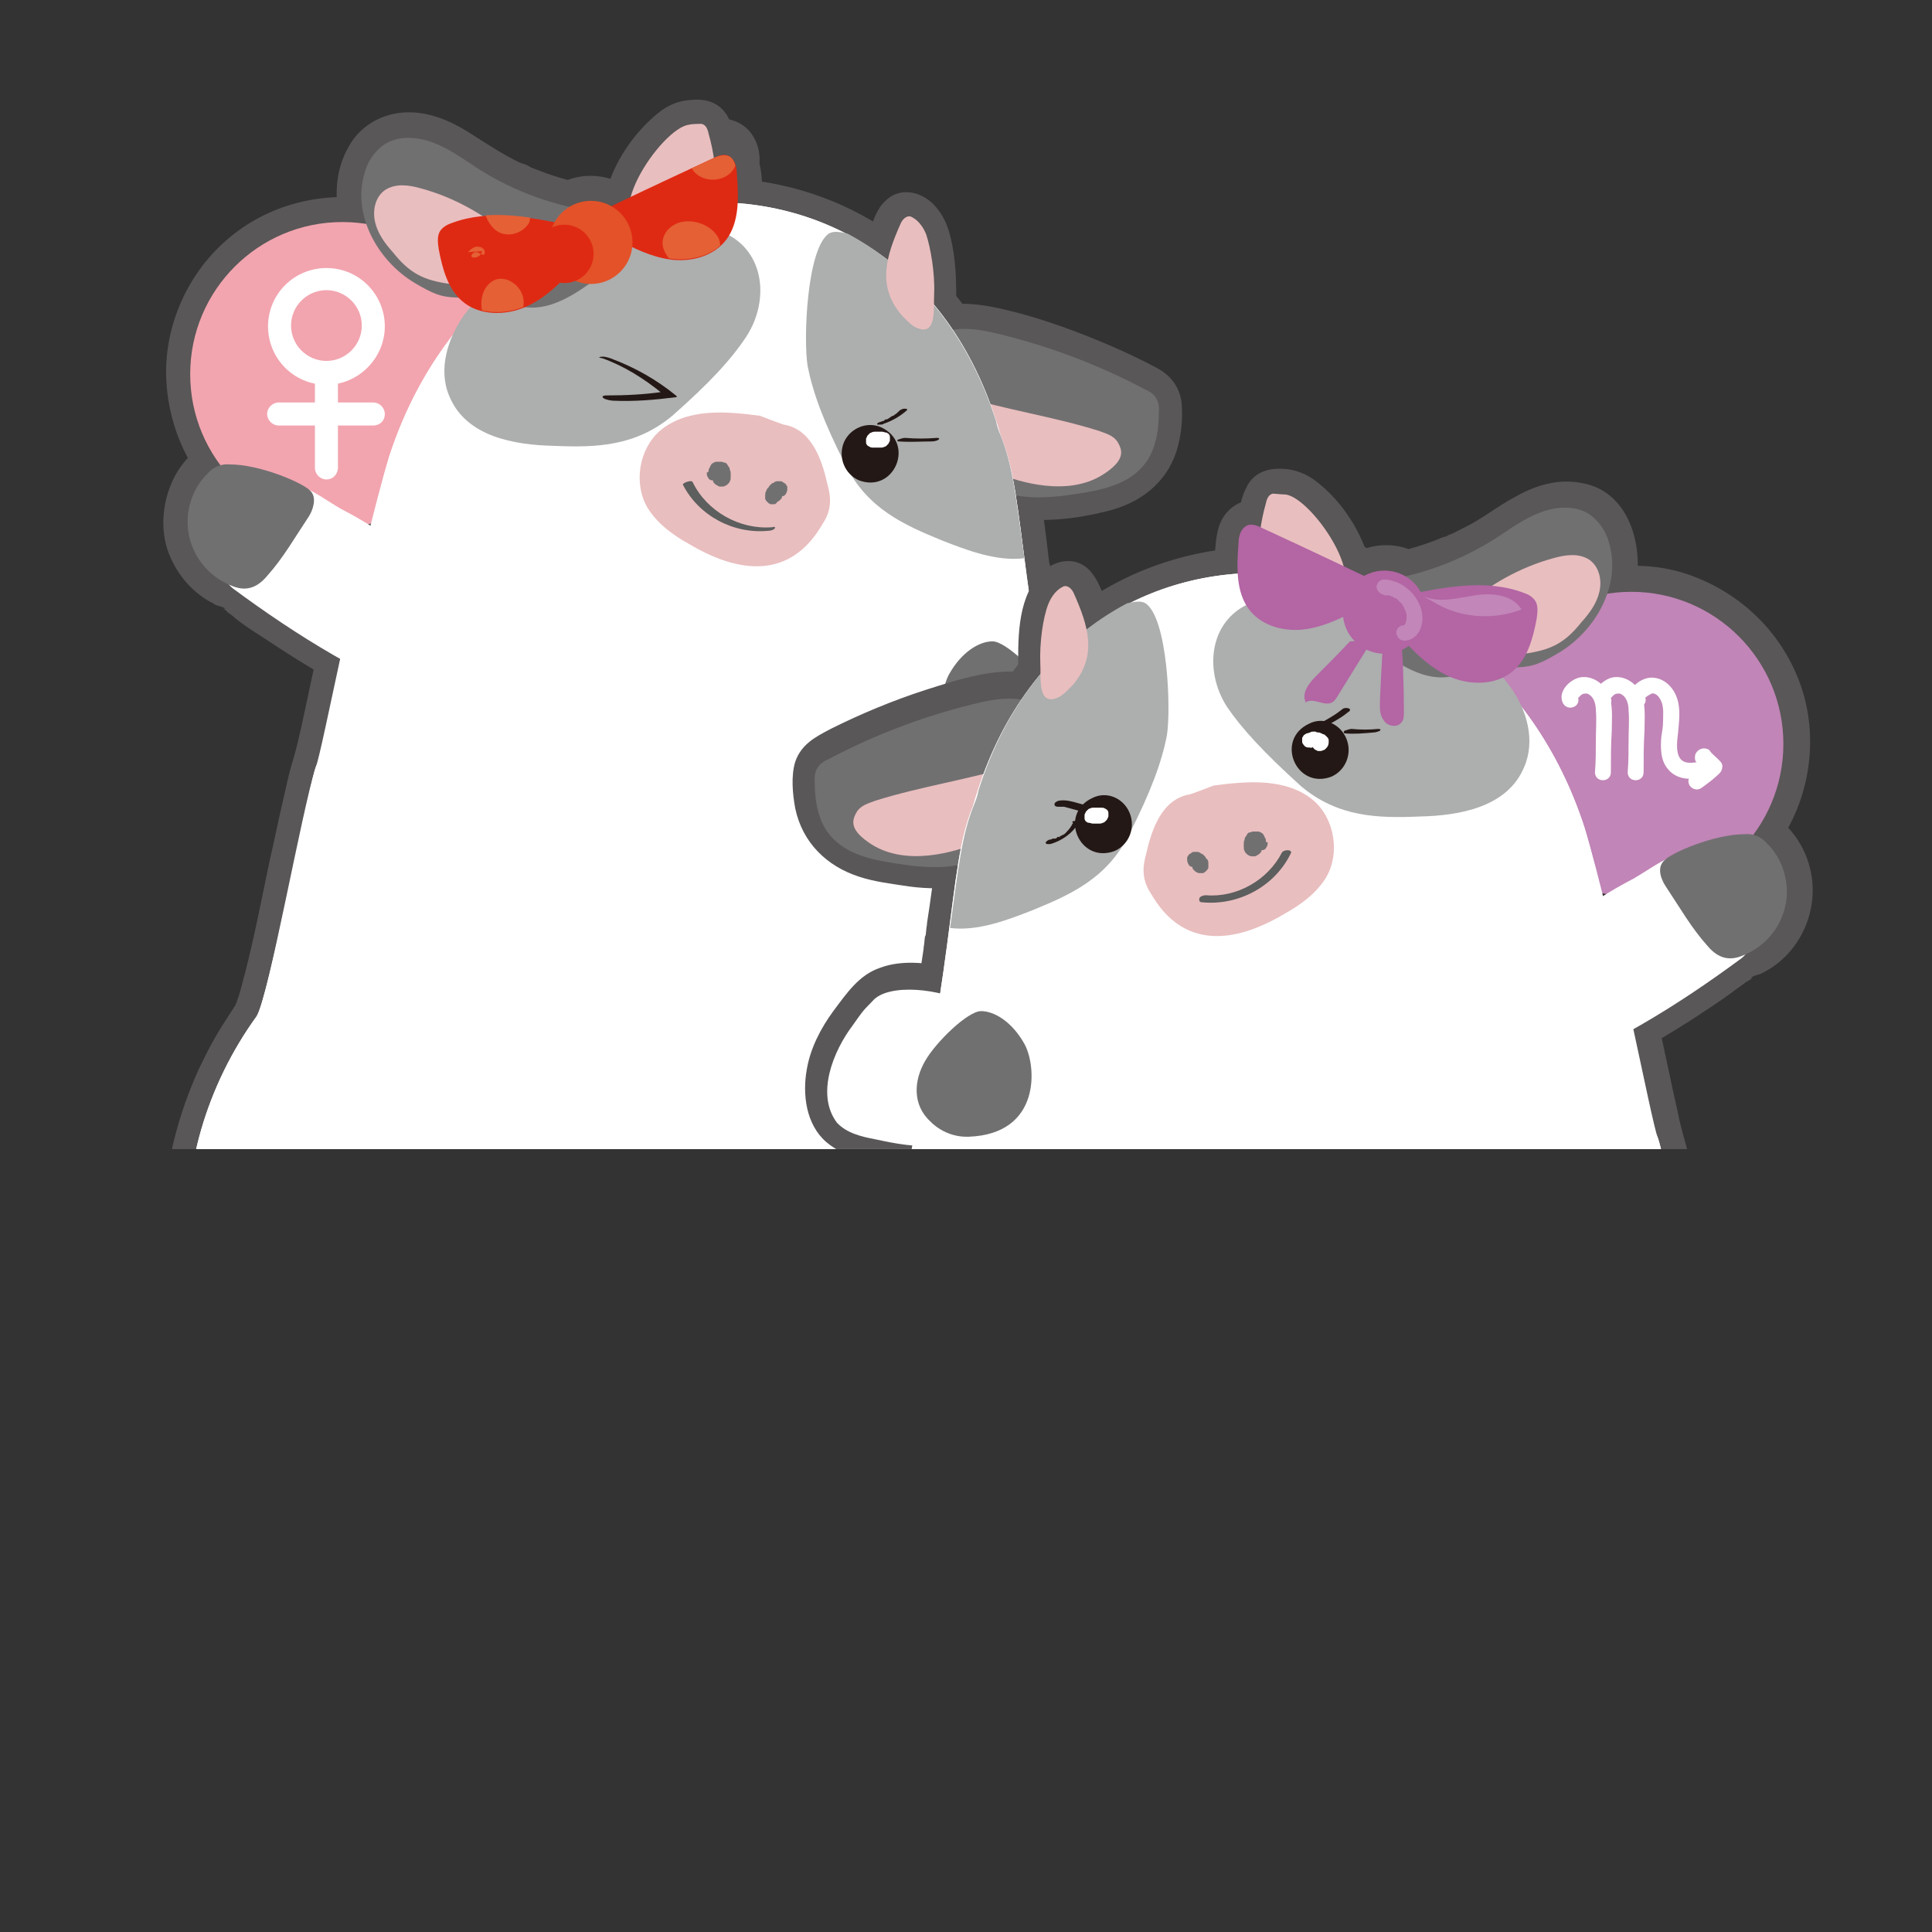 <?xml version="1.0" encoding="utf-8"?>
<!-- Generator: Adobe Illustrator 24.2.1, SVG Export Plug-In . SVG Version: 6.00 Build 0)  -->
<svg version="1.1" id="Capa_1" xmlns="http://www.w3.org/2000/svg" xmlns:xlink="http://www.w3.org/1999/xlink" x="0px" y="0px"
	 viewBox="0 0 218.4 218.4" style="enable-background:new 0 0 218.4 218.4;" xml:space="preserve">
<rect x="0" y="0" width="218.4" height="218.4" fill="#333333" stroke="none"/>
<style type="text/css">
	.st0{clip-path:url(#SVGID_2_);}
	.st1{fill:#595757;}
	.st2{fill:#F2A5AF;}
	.st3{fill:#FFFFFF;}
	.st4{fill:#717071;}
	.st5{fill:#E9BEBF;}
	.st6{fill:#ADAEAE;}
	.st7{fill:#231815;}
	.st8{fill:#5D5E5E;}
	.st9{fill:#DF2A13;}
	.st10{fill:#E35228;}
	.st11{clip-path:url(#SVGID_4_);}
	.st12{fill:#E56035;}
	.st13{fill:#C185B7;}
	.st14{fill:#B365A4;}
	.st15{fill:#C286B8;}
	.st16{fill:none;stroke:#E9EFB1;stroke-width:0.25;stroke-linecap:round;stroke-linejoin:round;stroke-miterlimit:10;}
</style>
<g>
	<defs>
		<rect id="SVGID_1_" width="218.4" height="129.9"/>
	</defs>
	<clipPath id="SVGID_2_">
		<use xlink:href="#SVGID_1_"  style="overflow:visible;"/>
	</clipPath>
	<g class="st0">
		<g>
			<g>
				<path class="st1" d="M130.8,86.5c3.4-4.4,0.8-10.4-2-14.3c-1.4-1.9-2.8-3.8-5.1-4.5c-2.4-0.8-5.2-0.5-7.6,0.1
					c1.1,0.6,2.3,1.3,3.4,1.9c-0.2-1.3-0.4-2.6-0.6-3.9c-0.1-0.6-0.2-1.2-0.2-1.8c0.1,0.7,0-0.3-0.1-0.4c0-0.3-0.1-0.6-0.1-0.9
					c-0.3-2.5-0.6-5.1-1.1-7.6c-1.1,1.1-2.3,2.3-3.4,3.4c3.7,0.6,7.5,0.2,11.1-0.7c3.7-0.9,6.7-3.1,7.9-6.8c0.5-1.6,0.7-3.4,0.6-5.1
					c-0.1-2-1.2-3.5-3-4.4c-3.4-1.8-7-3.3-10.6-4.6c-2-0.7-3.9-1.3-6-1.8c-2.4-0.6-4.8-1-7.3-0.6c1,0.4,2.1,0.8,3.1,1.3
					c-0.8-1.2-1.6-2.3-2.5-3.3c0.3,0.7,0.5,1.3,0.8,2c0-2,0-3.9-0.3-5.9c-0.3-1.9-0.7-3.7-2-5.2c-1.4-1.7-4-2.4-5.7-0.7
					c-0.9,0.8-1.3,2-1.7,3.1c-0.4,1-0.7,1.9-0.9,2.9c1.4-0.6,2.7-1.1,4.1-1.7c-5.3-4-11.7-6.3-18.3-6.8c0.9,0.9,1.8,1.8,2.8,2.8
					c0.1-1.7,0.1-3.5-0.4-5.1c0,0.5,0,1,0,1.5c0.4-1.6,0.1-3.3-1-4.6c-1.2-1.3-2.7-1.5-4.4-1.5c0.9,0.7,1.8,1.4,2.7,2
					c-0.3-1.3-0.7-2.6-1.9-3.4c-0.9-0.6-1.9-0.7-3-0.6c-1.7,0.1-3,0.8-4.2,1.9c-2.4,2.1-4.5,5.2-5.3,8.3c0.4-0.6,0.8-1.1,1.3-1.7
					c-0.7,0.3-1.4,0.7-2.2,1c0.9,0,1.9,0,2.8,0c-2.4-1.2-5.1-1.3-7.5,0.1c0.7-0.1,1.4-0.2,2.1-0.3c-1.1-0.3-2.2-0.6-3.3-1
					c-0.5-0.2-1.1-0.4-1.6-0.6c-0.1,0-0.2-0.1-0.4-0.2c0.1,0,0.3,0.2,0,0c-0.3-0.2-0.7-0.3-1-0.4c-2.1-1-4-2.3-5.9-3.5
					c-2.1-1.3-4.5-2.3-7-2.2c-2.7,0.1-5.2,1.5-6.5,3.9c-1.6,2.8-1.7,6.2-0.7,9.3c1.1-1.1,2.3-2.3,3.4-3.4c-6.2-0.9-12.4,0.8-17,5.1
					c-4.2,3.9-6.6,9.7-6.3,15.4c0.2,3.9,1.5,7.8,3.8,10.9c0.6-1.4,1.1-2.7,1.7-4.1c-4.9,1.6-7,8.3-5.2,12.8c0.9,2.3,2.5,4.2,4.6,5.4
					c0.2,0.1,0.4,0.2,0.7,0.4c0.3,0.1,0.8,0.2,1.1,0.4c0,0-0.1,0-0.1,0c-0.2,0-0.2,0,0,0.1c0.1,0.1,0.3,0.2,0.3,0.3
					c0.3,0.2,0.6,0.4,0.9,0.7c1,0.8,2.1,1.5,3.2,2.2c2.4,1.6,4.9,3.2,7.4,4.6c-0.4-1-0.8-2.1-1.3-3.1c-0.6,2.8-1.2,5.6-1.8,8.4
					c-0.3,1.3-0.6,2.7-1,4c-0.5,1.6-0.8,3.2-1.2,4.9c-0.5,2.1-0.9,4.2-1.4,6.3c-0.9,4.3-1.7,8.5-2.8,12.8c-0.3,1-0.5,2.1-0.9,3.1
					c0,0.1-0.1,0.2-0.1,0.4c-0.1,0.3-0.2,0,0.1-0.2c-0.1,0.1-0.2,0.4-0.3,0.5c-0.3,0.5-0.6,0.9-0.9,1.4c-1.2,1.8-2.2,3.7-3.1,5.6
					c-3.6,7.9-5.2,17-2.9,25.5c1.1,4.1,3.1,7.9,5.9,11.1c1.5,1.6,3.2,3.1,5,4.3c2.1,1.4,4.4,2.3,6.7,3.3c2.5,1,4.9,1.8,7.6,2.2
					c2.5,0.4,5.1-0.2,7.6-0.8c5.8-1.4,11.5-3.1,17.3-4.5c1.6-0.4,3.2-0.8,4.7-1.1c-1.1-1.1-2.3-2.3-3.4-3.4c0,0.1-0.3,0.7-0.2,0.8
					c0,0,0.3-0.6,0.1-0.2c-0.1,0.1-0.1,0.2-0.2,0.3c-0.3,0.6-0.7,1.1-1,1.6c-0.1,0.1-0.3,0.4,0.1-0.1c-0.1,0.1-0.2,0.2-0.2,0.3
					c-0.2,0.2-0.4,0.4-0.5,0.7c-0.4,0.4-0.7,0.8-1.1,1.3c-0.7,0.9-1.5,1.8-1.7,3c-0.3,1.6,0.4,3.1,1.9,3.9c2.3,1.2,5.3,0.4,7.5-0.3
					c3.2-1,6.5-2.5,9.4-4.4c1.5-1,3-2.1,4.3-3.3c0.5-0.4,1.1-0.9,1.6-1.3c0.2-0.2,0.5-0.4,0.7-0.6c0.2-0.1,1.1-0.9,0.4-0.3
					c-0.5,0.1-0.9,0.3-1.4,0.4c3.1,0.1,5.3,0.4,8.3,1.1c1.3,0.3,2.7,0.4,4.1,0.7c0.3,0.1,0.6,0.2,0.9,0.3c0.1,0,0.5,0.2,0.1,0
					c0.1,0,0.2,0.1,0.3,0.1c0.7,0.3,1.4,0.6,2.1,0.9c3.6,1.4,7.9,2,11.6,0.5c3.8-1.5,6.5-4.6,8.3-8.2c0.6-1.1,1-2.3,1.5-3.5
					c0-0.1,0.1-0.2,0.1-0.3c0,0.1-0.3,0.6-0.2,0.3c0-0.1,0.1-0.1,0.1-0.2c0.1-0.1,0.1-0.3,0.2-0.4c0.3-0.7,0.6-1.4,0.9-2.1
					c1.3-3,1.9-6.1,2.2-9.4c0.5-5.9-0.2-11.9-1.1-17.8c-1.6-10.3-4.3-20.3-6.5-30.4c-0.3-1.2-0.5-2.5-0.8-3.7
					c-0.9,1.2-1.8,2.3-2.7,3.5c1.9-0.2,3.9-0.5,5.7-0.9c1.7-0.4,3.4-1.1,4.7-2.4c1-1,1.1-2.9,0-3.9c-1.1-1-2.8-1.1-3.9,0
					c-0.1,0.1-0.2,0.2-0.3,0.3c0.3-0.2,0.3-0.2,0,0c-0.1,0.1-1,0.5-0.4,0.2c-0.6,0.2-1.2,0.4-1.8,0.5c-0.7,0.2-1.4,0.3-2.1,0.4
					c-0.4,0.1-0.8,0.1-1.2,0.2c0.2,0,0.2,0-0.1,0c-0.2,0-0.4,0-0.6,0.1c-1.9,0.2-3.1,1.6-2.7,3.5c1.4,6.9,3.2,13.6,4.7,20.5
					c0.7,3,1.3,6,1.8,9.1c0.2,1.3,0.5,2.6,0.7,3.9c0.1,0.6,0.2,1.2,0.3,1.8c0,0.1,0,0.8,0.1,0.8c-0.1,0-0.1-0.6,0-0.2
					c0,0.2,0,0.4,0.1,0.5c0.5,3.7,0.8,7.3,0.7,11c0,1.3-0.1,2.6-0.2,3.9c0,0.2,0,0.3-0.1,0.5c0-0.3,0.1-0.8,0-0.2
					c0,0.3-0.1,0.5-0.1,0.8c-0.1,0.5-0.2,1-0.3,1.5c-0.2,0.9-0.4,1.7-0.7,2.5c-0.1,0.4-0.3,0.7-0.4,1.1c-0.1,0.2-0.1,0.3-0.2,0.5
					c-0.2,0.5,0.3-0.6,0.2-0.4c0,0.1-0.1,0.2-0.1,0.3c-0.4,0.9-0.9,1.9-1.2,2.8c-0.1,0.3-0.2,0.7-0.4,1c-0.1,0.1-0.1,0.3-0.2,0.4
					c-0.3,0.6,0.2-0.4,0,0c-0.3,0.6-0.5,1.2-0.8,1.7c-0.3,0.5-0.6,1-0.9,1.5c0,0-0.4,0.7-0.5,0.7c0,0,0.4-0.5,0.1-0.1
					c-0.1,0.1-0.2,0.3-0.3,0.4c-0.3,0.4-0.7,0.8-1.1,1.1c-0.2,0.2-0.8,0.5-0.1,0.1c-0.2,0.1-0.4,0.3-0.7,0.5
					c-0.4,0.3-0.9,0.5-1.3,0.7c-0.3,0.2,0.7-0.3,0.2-0.1c-0.1,0-0.2,0.1-0.3,0.1c-0.2,0.1-0.5,0.2-0.8,0.2c-0.3,0.1-0.5,0.1-0.8,0.2
					c-0.1,0-0.2,0-0.3,0.1c-0.6,0.1,0.6,0,0.2,0c-0.5,0-1.1,0.1-1.6,0.1c-0.3,0-0.6,0-0.9-0.1c-0.1,0-0.3-0.1-0.4,0
					c0.3-0.1,0.6,0.1,0.1,0c-0.6-0.1-1.2-0.2-1.8-0.4c-0.6-0.2-1.3-0.4-1.9-0.6c-0.2-0.1-1.1-0.4-0.5-0.2c-0.4-0.2-0.7-0.3-1.1-0.5
					c-1.7-0.8-3.5-0.9-5.3-1.3c-2-0.4-3.9-0.8-5.9-1.1c-0.9-0.1-1.8-0.2-2.8-0.3c-1.2-0.1-2.4-0.3-3.4,0.4c-1.2,0.7-2.2,1.8-3.2,2.7
					c-0.5,0.5-1.1,0.9-1.6,1.3c-0.1,0.1-0.5,0.4-0.1,0.1c-0.1,0.1-0.3,0.2-0.4,0.3c-0.3,0.2-0.7,0.5-1,0.7c-1.4,1-2.9,1.8-4.5,2.5
					c-0.4,0.2-0.9,0.4-1.3,0.6c-0.2,0.1-0.3,0.1-0.5,0.2c0.4-0.2-0.1,0-0.2,0.1c-0.7,0.3-1.4,0.6-2.2,0.8c-0.6,0.2-1.3,0.4-1.9,0.5
					c-0.3,0.1-0.5,0.1-0.8,0.2c-0.5,0.1,0.2,0,0.2,0c-0.1,0-0.3,0-0.5,0c-0.2,0-0.5,0-0.7,0c-0.3,0-0.1-0.2,0.4,0.1
					c-0.1,0-0.2,0-0.3-0.1c-0.5-0.2,0.6,0.4,0.2,0.1c-0.3-0.2,0.4,0.3,0.3,0.3c-0.2-0.2-0.1-0.1,0.3,0.4c0.1,0.2,0.2,0.4,0.2,0.5
					c0.1,0.3,0.1,1,0,1.1c0.1-0.3,0.1,0-0.2,0.4c0.1-0.1,0.2-0.3,0.3-0.4c0-0.1,0.3-0.5,0.4-0.5c-0.1,0-0.4,0.5-0.1,0.2
					c0.1-0.1,0.2-0.3,0.3-0.4c0.9-1,1.7-2.1,2.5-3.2c0.7-1,1.4-2.2,1.7-3.5c0.4-2.1-1.3-3.9-3.4-3.4c-6.1,1.3-12.2,3.1-18.3,4.6
					c-2.2,0.6-4.5,1.2-6.7,1.6c-0.1,0-0.3,0-0.4,0.1c-0.5,0.1,0.1,0,0.1,0c-0.2,0.1-0.6,0.1-0.8,0.1c-0.2,0-0.5,0-0.7,0
					c-0.1,0-0.2,0-0.3,0c-0.5,0,0.5,0.1,0,0c-1.3-0.2-2.6-0.5-3.9-0.9c-1.2-0.4-2.3-0.9-3.5-1.3c-0.3-0.1-0.6-0.3-1-0.4
					c-0.1,0-0.5-0.2,0,0c-0.1-0.1-0.2-0.1-0.4-0.2c-0.5-0.2-1-0.4-1.4-0.7c-0.9-0.5-1.8-1-2.6-1.6c-0.2-0.1-0.4-0.3-0.6-0.4
					c-0.1,0-0.2-0.1-0.3-0.2c0.2,0.3,0.3,0.3,0.1,0.1c-0.4-0.3-0.8-0.7-1.2-1c-0.7-0.7-1.4-1.4-2-2.1c-0.1-0.2-0.3-0.3-0.4-0.5
					c-0.4-0.5,0.3,0.4-0.1-0.1c-0.3-0.4-0.6-0.8-0.8-1.2c-0.5-0.8-1-1.6-1.4-2.4c-0.1-0.2-0.2-0.4-0.3-0.6c0-0.1-0.1-0.3-0.1-0.3
					c0,0,0.3,0.6,0.1,0.2c-0.2-0.4-0.3-0.9-0.5-1.3c-0.3-0.9-0.6-1.8-0.8-2.8c-0.1-0.4-0.2-0.9-0.3-1.3c0-0.2-0.1-0.5-0.1-0.7
					c0-0.1,0-0.2-0.1-0.4c0.2,0.7,0,0.3,0,0.1c-0.2-2-0.3-3.9-0.1-5.9c0-0.5,0.1-1,0.1-1.5c0-0.1,0.1-0.7,0.1-0.7c0,0-0.1,0.6,0,0.3
					c0-0.2,0-0.3,0.1-0.5c0.2-1,0.4-2,0.6-3c0.5-2,1.1-4,1.9-5.9c0.1-0.1,0.2-0.5-0.1,0.1c0-0.1,0.1-0.2,0.2-0.4
					c0.1-0.2,0.2-0.4,0.3-0.6c0.2-0.5,0.5-1,0.7-1.5c0.5-0.9,1-1.8,1.5-2.7c0.6-0.9,1.2-1.8,1.8-2.7c0.7-0.9,1-2.2,1.3-3.3
					c1.1-3.9,1.9-8,2.7-12c0.8-4,1.6-7.9,2.6-11.9c0.3-1.2,0.7-2.3,0.9-3.5c0.5-2.2,1-4.3,1.4-6.5c0.3-1.5,0.6-3,1-4.4
					c0.3-1.2-0.2-2.5-1.3-3.1c-2.5-1.4-4.9-2.9-7.3-4.5c-1.2-0.8-2.3-1.6-3.5-2.5c-0.5-0.3-1.5-1.4-2.1-1.3c-0.2-0.1-0.1,0,0.2,0.1
					c-0.1-0.1-0.3-0.1-0.4-0.2c-0.3-0.1-0.5-0.3-0.7-0.4c-0.3-0.2-0.2-0.2,0,0c-0.1-0.1-0.2-0.2-0.3-0.3c-0.2-0.1-0.3-0.3-0.5-0.5
					c-0.1-0.1-0.6-0.8-0.3-0.3c-0.2-0.2-0.3-0.5-0.5-0.7c-0.1-0.1-0.4-1-0.2-0.3c-0.1-0.2-0.1-0.4-0.2-0.6c-0.1-0.3-0.1-0.6-0.2-0.9
					c0.1,0.7,0-0.3,0-0.4c0-0.2,0-0.5,0-0.7c0-0.3,0-0.3,0,0.1c0-0.2,0.1-0.3,0.1-0.5c0.1-0.3,0.2-0.6,0.3-0.9c0.1-0.3,0.1-0.3,0,0
					c0.1-0.1,0.1-0.3,0.2-0.4c0.1-0.2,0.2-0.4,0.4-0.6c0.1-0.1,0.2-0.3,0.3-0.4c-0.2,0.3-0.2,0.3,0,0c0.1-0.1,0.8-0.7,0.3-0.3
					c0.1-0.1,0.2-0.2,0.4-0.2c-0.3,0.1-0.3,0.1,0,0c1.5-0.5,2.8-2.6,1.7-4.1c-0.4-0.6-0.8-1.1-1.1-1.7c-0.2-0.3-0.3-0.6-0.5-0.9
					c-0.1-0.1-0.1-0.3-0.2-0.4c-0.1-0.1-0.1-0.2-0.2-0.3c0.1,0.2,0.1,0.3,0,0.1c-0.2-0.7-0.5-1.3-0.7-2c-0.1-0.3-0.2-0.7-0.2-1
					c0-0.2-0.1-0.3-0.1-0.5c-0.1-0.5,0,0.2,0-0.2c-0.1-0.7-0.1-1.4-0.1-2.2c0-0.3,0-0.6,0-0.9c0-0.2,0.2-0.9,0.1-1
					c0,0-0.1,0.7,0,0.1c0-0.1,0-0.3,0.1-0.4c0-0.3,0.1-0.5,0.2-0.8c0.1-0.6,0.3-1.2,0.5-1.8c0.1-0.2,0.2-0.5,0.3-0.8
					c-0.4,0.6,0-0.1,0.1-0.3c0.3-0.5,0.5-1.1,0.9-1.6c0.2-0.3,0.3-0.5,0.5-0.8c0.1-0.1,0.5-0.8,0.3-0.4c-0.2,0.3,0,0,0.1-0.1
					c0.1-0.1,0.2-0.3,0.3-0.4c0.2-0.2,0.4-0.4,0.6-0.7c0.4-0.4,0.8-0.8,1.2-1.2c0.2-0.2,0.4-0.4,0.6-0.5c-0.1,0-0.5,0.4-0.1,0.1
					c0.2-0.1,0.3-0.2,0.5-0.3c0.4-0.3,0.9-0.6,1.4-0.8c0.2-0.1,0.5-0.3,0.7-0.4c0.1-0.1,0.2-0.1,0.4-0.2c0.2-0.1,0.6-0.4,0.1,0
					c0.5-0.3,1.3-0.5,1.8-0.6c0.6-0.2,1.3-0.3,1.9-0.4c0.5-0.1,0,0-0.1,0c0.2-0.1,0.4,0,0.6-0.1c0.4,0,0.7,0,1.1-0.1
					c0.4,0,0.9,0,1.3,0c0.2,0,0.4,0,0.6,0c0.1,0,0.9,0.1,0.4,0c1,0.1,1.9,0.1,2.7-0.7c0.7-0.7,1-1.8,0.7-2.7
					c-0.2-0.5-0.3-1.1-0.4-1.7c0,0.1,0,0.4,0-0.1c0-0.3,0-0.6,0-0.8c0-0.3,0-0.6,0.1-0.8c0,0.1-0.1,0.4,0-0.1
					c0.1-0.3,0.1-0.5,0.2-0.8c0.1-0.2,0.3-0.7,0.1-0.2c0.1-0.2,0.2-0.4,0.3-0.6c0.3-0.6-0.3,0.3,0.1-0.2c0.1-0.1,0.2-0.2,0.3-0.3
					c0.5-0.5-0.4,0.1,0.2-0.1c0,0,0.7-0.3,0.3-0.2c-0.4,0.1,0.3-0.1,0.3-0.1c0.2,0,0.8-0.1,0.2,0c0.2,0,0.5,0,0.7,0
					c0.1,0,0.9,0.1,0.2,0c0.2,0,0.5,0.1,0.7,0.1c0.4,0.1,0.8,0.2,1.1,0.4c-0.5-0.2,0.1,0,0.2,0.1c0.2,0.1,0.4,0.2,0.6,0.3
					c0.5,0.2,0.9,0.5,1.3,0.8c1.6,1,3.2,2.1,5,3c1.9,1,3.9,1.8,5.9,2.4c1.1,0.3,2.6,0.9,3.8,0.6c0.4-0.1,0.6-0.3,0.9-0.4
					c0.3-0.2-0.4,0.1,0.1,0c0,0,0.5-0.1,0.5-0.1c0,0.1-0.7,0,0,0c0.2,0,0.4,0,0.5,0c-0.5-0.1,0,0,0.1,0.1c0.1,0,0.4,0.2,0.5,0.2
					c0,0-0.8-0.3-0.1,0c1.6,0.8,3-0.1,4.4-0.8c0.9-0.4,1.5-1,1.8-2c0.1-0.3,0.2-0.7,0.3-1c-0.3,0.5-0.1,0.2,0,0
					c0.1-0.2,0.2-0.3,0.2-0.5c0.2-0.4,0.4-0.8,0.6-1.1c0.2-0.4,0.5-0.7,0.7-1.1c0.1-0.1,0.5-0.7,0.1-0.1c0.2-0.2,0.4-0.4,0.5-0.6
					c0.3-0.3,0.5-0.6,0.8-0.9c0.1-0.1,0.2-0.2,0.3-0.3c0.1-0.1,0.2-0.2,0.3-0.2c0.2-0.2,0.2-0.1-0.2,0.1c0.2-0.1,0.5-0.3,0.7-0.5
					c0.4-0.3-0.7,0.2-0.2,0.1c0.3-0.1,0.3,0.1-0.3,0c0.2,0,0.9,0.1,1.1,0c-0.5,0.3-1.7-0.6-1.6-1.1c0,0.3,0.2,0.7,0.3,1
					c0.3,1.2,1.5,2,2.7,2c0.1,0,1,0,1,0c0,0.3-1.1-0.7-0.6-0.2c-0.2-0.2-0.3-0.3-0.3-0.6c0.1,0.3,0.1,0.2,0-0.2c0,0.3,0,0.3,0.1-0.2
					c-0.1,0.3-0.1,0.6-0.1,0.9c0,0.3,0.1,0.7,0.2,1c0-0.3,0-0.3,0,0.1c0,0.4,0.1,0.7,0.1,1.1c0,0.7,0,1.5,0,2.2
					c-0.1,1.6,1.3,2.6,2.8,2.8c0.4,0,0.8,0.1,1.2,0.1c0.1,0,0.6,0.1,0.3,0c-0.3,0,0.2,0,0.3,0c0.7,0.1,1.5,0.3,2.2,0.4
					c1.5,0.3,3,0.8,4.4,1.3c0.2,0.1,0.3,0.1,0.5,0.2c0.4,0.2-0.3-0.2,0.1,0c0.4,0.2,0.7,0.3,1.1,0.5c0.7,0.3,1.3,0.7,2,1.1
					c1.2,0.7,2.4,1.5,3.5,2.4c1.4,1.1,3.7,0,4.1-1.7c0.2-0.9,0.5-1.7,0.8-2.5c0.3-0.8-0.2,0.5,0.2-0.4c0.1-0.2,0.2-0.3,0.2-0.5
					c0.1-0.2,0.1-0.2,0-0.1c-0.6,0.7-1.4,0.8-2.6,0.3c0,0,0.1,0,0.1,0.1c0,0,0.2,0.2,0.3,0.2c-0.1,0-0.5-0.5-0.2-0.2
					c0.1,0.1,0.1,0.1,0.2,0.2c0.1,0.1,0.1,0.1-0.1-0.2c0,0.1,0.2,0.3,0.2,0.3c0.3,0.5-0.1-0.3,0.1,0.1c0,0.1,0.1,0.2,0.1,0.3
					c0.1,0.4,0.2,0.7,0.3,1.1c0.1,0.4,0.1,0.7,0.2,1.1c0.1,0.4-0.1-0.7,0,0.1c0,0.2,0,0.4,0.1,0.6c0.1,0.8,0.1,1.6,0.1,2.4
					c0,0.4,0,0.8,0,1.2c0,1.1,0.4,1.6,1.1,2.4c0.1,0.2,0.3,0.4,0.4,0.6c-0.2-0.3,0.1,0.1,0.2,0.2c0.3,0.4,0.5,0.7,0.8,1.1
					c0.8,1.1,1.8,1.5,3.1,1.3c0.5-0.1,0.1,0,0,0c0.2,0,0.4,0,0.6,0c0.4,0,0.8,0,1.2,0.1c-0.4,0,0.1,0,0.1,0c0.2,0,0.5,0.1,0.7,0.1
					c0.4,0.1,0.9,0.2,1.3,0.3c1.6,0.4,3.1,0.8,4.6,1.3c1.5,0.5,3,1,4.5,1.6c0.4,0.1,0.7,0.3,1,0.4c0.2,0.1,0.3,0.1,0.5,0.2
					c-0.4-0.2,0.1,0,0.1,0.1c0.8,0.3,1.5,0.7,2.3,1c0.7,0.3,1.4,0.7,2,1c0.3,0.1,0.6,0.3,0.9,0.4c0.5,0.2-0.2,0-0.1-0.1
					c0.1,0.1,0.1,0.1,0.2,0.2c0.1,0.2,0.1,0.1-0.2-0.2c0.2,0.3-0.2-0.1-0.1-0.2c0,0,0.1,0.3,0.1,0.3c-0.1,0,0-0.7,0-0.2
					c0,0.2,0,0.3,0,0.5c0,0.3,0,0.7,0,1c0,0.2,0,0.3,0,0.5c0-0.6,0,0.1,0,0.2c-0.1,0.3-0.1,0.6-0.2,0.9c0,0.2-0.1,0.3-0.2,0.5
					c0,0.1-0.2,0.4,0,0c-0.2,0.3-0.3,0.6-0.5,0.8c-0.1,0.1-0.3,0.3,0,0c-0.1,0.1-0.2,0.3-0.4,0.4c-0.1,0.1-0.3,0.3-0.4,0.4
					c0.1-0.1,0.5-0.3,0,0c-0.3,0.2-0.5,0.3-0.8,0.5c-0.1,0.1-0.3,0.1-0.4,0.2c0.1,0,0.5-0.2,0,0c-0.3,0.1-0.6,0.2-1,0.3
					c-0.7,0.2-1.4,0.4-2.1,0.5c-0.4,0.1-0.7,0.1-1.1,0.2c-0.2,0-0.4,0.1-0.5,0.1c-0.1,0-0.2,0-0.3,0c0.2,0,0.3,0,0.1,0
					c-0.9,0.1-1.7,0.2-2.6,0.2c-0.5,0-0.9,0-1.4,0c-0.2,0-0.4,0-0.5,0c-0.6-0.1,0.3,0.1-0.3-0.1c-2.2-0.4-3.8,1.2-3.4,3.4
					c0.2,1.1,0.3,2.1,0.5,3.2c0.1,0.4,0.1,0.4,0,0c0,0.2,0.1,0.4,0.1,0.6c0,0.3,0.1,0.6,0.1,0.8c0.1,0.7,0.2,1.4,0.3,2.1
					c0.3,2.6,0.7,5.3,1.1,7.9c0.2,1.5,2.1,2.2,3.4,1.9c0.2-0.1,0.5-0.1,0.7-0.2c0.1,0,1-0.1,0.3-0.1c0.4-0.1,0.9-0.1,1.3-0.1
					c0.5,0,1,0,1.5,0c0.6,0-0.5-0.1,0.1,0c0.2,0,0.4,0.1,0.6,0.1c0.6,0.2,0,0.1,0,0c0-0.1,0.7,0.6,0.3,0.1c-0.3-0.4,0.1,0.1,0.2,0.2
					c0.2,0.2,0.3,0.4,0.5,0.5c0.1,0.1,0.2,0.3,0.4,0.4c0.1,0.1,0.5,0.6,0.2,0.2c-0.3-0.4,0.1,0.2,0.2,0.3c0.1,0.2,0.3,0.4,0.4,0.5
					c0.6,0.8,1.1,1.6,1.5,2.4c0.1,0.2,0.2,0.4,0.3,0.6c0.1,0.2,0.3,0.6,0.1,0.2c0.2,0.5,0.4,1,0.5,1.5c0.1,0.2,0.1,0.4,0.2,0.7
					c0,0.2,0.3,0.7,0,0.1c0.1,0.3,0.1,1.2,0,1.5c0-0.1,0-0.2,0-0.3c0,0.1-0.1,0.3-0.1,0.4c-0.1,0.2-0.1,0.4-0.2,0.6
					c0.2-0.6,0-0.1-0.1,0.1c-0.1,0.3-0.3,0.5-0.5,0.7c-0.9,1.2-0.2,3.1,1,3.8C128.5,88.3,129.8,87.7,130.8,86.5z"/>
			</g>
			<g>
				<path class="st1" d="M42.4,61.9c0.1,0,0.2,0,0.3-0.1c-1.1-1.1-2.3-2.3-3.4-3.4c0,0.1,0,0.1,0,0.2c1.4-0.6,2.7-1.1,4.1-1.7
					c-0.1,0-0.2-0.1-0.2-0.1c-0.3-0.2-0.7-0.3-1-0.3c-0.4-0.1-0.7-0.1-1.1,0c-0.4,0.1-0.7,0.3-0.9,0.5c-0.3,0.2-0.5,0.5-0.7,0.8
					c-0.1,0.2-0.2,0.4-0.3,0.7c-0.1,0.5-0.1,1,0,1.5c0.1,0.2,0.2,0.4,0.3,0.7c0.2,0.4,0.6,0.7,1,1c0.1,0,0.2,0.1,0.2,0.1
					c0.4,0.3,0.9,0.4,1.4,0.4c0.4,0,0.7-0.1,1.1-0.2c0.3-0.1,0.6-0.3,0.9-0.6c0.3-0.3,0.6-0.8,0.7-1.2c0-0.1,0-0.1,0-0.2
					c0.1-0.5,0.1-1,0-1.5c-0.1-0.5-0.4-0.9-0.7-1.2c-0.3-0.3-0.8-0.6-1.2-0.7c-0.5-0.1-1-0.1-1.5,0c-0.1,0-0.2,0-0.3,0.1
					c-0.4,0.1-0.7,0.3-0.9,0.5c-0.3,0.2-0.5,0.5-0.7,0.8c-0.2,0.3-0.3,0.7-0.3,1c-0.1,0.4-0.1,0.7,0,1.1c0.1,0.2,0.2,0.4,0.3,0.7
					c0.2,0.4,0.6,0.7,1,1c0.2,0.1,0.4,0.2,0.7,0.3C41.4,62.1,41.9,62.1,42.4,61.9z"/>
			</g>
		</g>
		<g>
			<g>
				<circle class="st2" cx="38.7" cy="42.3" r="17.2"/>
			</g>
			<g>
				<g>
					<path class="st3" d="M36.9,43.5c-3.7,0-6.6-3-6.6-6.6c0-3.7,3-6.6,6.6-6.6c3.7,0,6.6,3,6.6,6.6C43.5,40.5,40.5,43.5,36.9,43.5z
						 M36.9,32.8c-2.2,0-4,1.8-4,4s1.8,4,4,4c2.2,0,4-1.8,4-4S39.1,32.8,36.9,32.8z"/>
				</g>
				<g>
					<path class="st3" d="M42.2,48.1H31.5c-0.7,0-1.3-0.6-1.3-1.3c0-0.7,0.6-1.3,1.3-1.3h10.7c0.7,0,1.3,0.6,1.3,1.3
						C43.5,47.6,42.9,48.1,42.2,48.1z"/>
				</g>
				<g>
					<path class="st3" d="M36.9,54.2c-0.7,0-1.3-0.6-1.3-1.3V42.3c0-0.7,0.6-1.3,1.3-1.3c0.7,0,1.3,0.6,1.3,1.3V53
						C38.1,53.7,37.6,54.2,36.9,54.2z"/>
				</g>
			</g>
			<g>
				<g>
					<path class="st4" d="M110.6,53.9c-3.8-2.5-9.1-10.1-6.3-14.6c0.9-1.3,2.5-2,4.1-2.1c1.6-0.1,3.1,0.2,4.7,0.6
						c5.7,1.4,11.2,3.5,16.3,6.2c1.2,0.5,1.7,1.3,1.6,2.6c0,2.2-0.4,4.5-1.8,6.1c-1.8,2.1-4.7,2.7-7.3,3.1c-3.7,0.6-8,0.9-10.9-1.5"
						/>
				</g>
				<g>
					<path class="st5" d="M124.6,53.7c2.7-1.7,2.3-2.8,1.7-3.8c-0.5-0.7-1.3-0.9-2.1-1.2c-5.1-1.6-10.6-2.4-15.8-4
						c-1.5-0.5-3.1-1.2-4.5-2.3c0.6,1.8,0.6,2.4,1.5,4.3c1,2.3,3.3,5.1,7.1,6.7C115.4,54.6,120.7,56.1,124.6,53.7z"/>
				</g>
				<g>
					<path class="st4" d="M93,154.7c-3,1-6.1,5.4-11.8,8.3c-6,3.1-11.1,4.4-12.3,2.9c-1.2-1.5,8.5-7.7,3.2-11.2
						C71,154,93,154.7,93,154.7z"/>
				</g>
				<g>
					<path class="st3" d="M29,114.9c1.4-2.2,5.1-23.3,6.7-28.2c4.9-11.1,4.8-23.6,8.3-35.1c11.7-36,58.6-39.7,69.1-2.4
						c3.1,7.5,1.5,17.5,9.8,51.3c8.9,36.3,5,42.9,2.3,48.9c-3.4,10.2-10,13.8-19.9,9.1c-1.8-0.9-3.6-0.8-5.7-1.3
						c-15.3-3.8-31.7,2.4-46.2,5.8c-2,0.5-6,1.6-8,1.3c-3.7-0.5-5.8-1.5-9.3-2.9C17.7,153.7,17.7,130.5,29,114.9z"/>
				</g>
				<g>
					<path class="st3" d="M29,114.9c1.4-2.2,6-26.6,6.7-28.2s4.8-23.6,8.3-35.1c11.7-36,58.6-39.7,69.1-2.4
						c3.1,7.5,1.5,17.5,9.8,51.3c8.9,36.3,5,42.9,2.3,48.9c-3.4,10.2-10,13.8-19.9,9.1c-1.8-0.9-3.6-0.8-5.7-1.3
						c-15.3-3.8-31.7,2.4-46.2,5.8c-2,0.5-6,1.6-8,1.3c-3.7-0.5-5.8-1.5-9.3-2.9C17.7,153.7,17.7,130.5,29,114.9z"/>
				</g>
				<g>
					<path class="st6" d="M112.6,47.6c0.1,0.6,0.3,1.1,0.5,1.6c0,0,0,0,0,0c1.4,3.4,1.8,7.4,2.7,13.9c-3.1,0.4-6.5-0.9-9.3-2
						c-4.4-1.8-8.4-3.6-10.9-8.5s-3.7-8.2-4.3-11.2c-0.5-3-0.1-13.3,2.4-15c0.5-0.3,1.2-0.2,2.1,0C103.2,30.4,109.3,37.4,112.6,47.6
						z"/>
				</g>
				<g>
					<path class="st6" d="M84.4,38c2.7-4.2,2-10.1-3.1-11.9c-2-0.8-6.2,1.4-6.4-0.9c-0.3-3.2-5.1-1-7.3-1.1
						c-1.9-0.1-3.1,0.8-4.8,1.6c-1.5,0.7-2.6,2-3.8,3.2c-2.2,2.2-4.7,4.2-6.6,6.8c-1.8,2.6-2.9,6.1-1.6,9.1
						c1.9,4.6,7.4,5.5,11.8,5.6c4.7,0.2,9.2,0.1,13.4-3.4C80.2,43.3,82.7,40.6,84.4,38z"/>
				</g>
				<g>
					<path class="st5" d="M85.9,47c-3.8-0.5-8.2-0.9-11.3,1.7c-2.4,2.1-3,6-1.4,8.7c1.1,1.8,2.9,3.1,4.7,4.1
						c5.7,3.4,11.5,4,15.1-2.3c1-1.5,1-2.9,0.5-4.6c-0.6-2.7-1.8-6.1-4.9-6.6C88.5,48,85.9,47,85.9,47z"/>
				</g>
				<g>
					<g>
						<path class="st4" d="M80.1,53.3c0-0.1,0-0.1,0-0.2c0.1-0.2,0.1-0.2,0.2-0.4c0-0.1,0.1-0.1,0.1-0.2c0.2-0.2,0.3-0.2,0.5-0.3
							c0,0,0.1,0,0.1,0c0.1,0,0.2,0,0.3,0c0,0,0,0,0,0c0.1,0,0.2,0,0.3,0c0.1,0,0.2,0.1,0.3,0.1c0,0,0,0,0.1,0
							c0.1,0.1,0.2,0.1,0.2,0.2c0.1,0.1,0.1,0.2,0.2,0.3c0.1,0.1,0.1,0.2,0.1,0.3c0.1,0.2,0.1,0.3,0.1,0.5c0,0.1,0,0.2,0,0.3
							c0,0.2,0,0.4-0.1,0.5c0,0.1-0.1,0.2-0.2,0.3c-0.1,0.1-0.2,0.2-0.3,0.2c-0.1,0.1-0.2,0.1-0.3,0.1c-0.1,0-0.2,0-0.4,0
							c-0.2-0.1-0.4-0.2-0.6-0.4c0-0.1-0.1-0.1-0.1-0.2c0,0,0-0.1,0-0.1c0,0-0.1,0-0.1,0c-0.2,0-0.3-0.1-0.4-0.2
							c0-0.1-0.1-0.1-0.1-0.2c-0.1-0.1-0.1-0.3-0.1-0.5C80,53.4,80,53.4,80.1,53.3z"/>
					</g>
					<g>
						<path class="st4" d="M86.7,55.3c0,0,0-0.1,0.1-0.1c0.1-0.1,0.1-0.2,0.2-0.3c0,0,0.1-0.1,0.1-0.1c0.1-0.1,0.2-0.2,0.3-0.2
							c0,0,0.1,0,0.1-0.1c0.1,0,0.2-0.1,0.3-0.1c0.1,0,0.2,0,0.4,0c0.1,0,0.2,0,0.3,0.1c0.1,0.1,0.2,0.1,0.3,0.2
							c0.1,0.1,0.1,0.2,0.2,0.3c0,0.1,0,0.2,0,0.2c0,0.2,0,0.3-0.1,0.5c0,0.1-0.1,0.1-0.1,0.2c-0.1,0.1-0.2,0.2-0.4,0.2c0,0,0,0,0,0
							c0,0,0,0,0,0c0,0,0,0,0,0c0,0,0,0.1,0,0.1c0,0.1-0.1,0.2-0.2,0.3c-0.1,0.1-0.2,0.2-0.3,0.2C87.7,57,87.6,57,87.5,57
							c-0.1,0-0.2,0-0.4,0c-0.1,0-0.1-0.1-0.2-0.1c-0.1-0.1-0.2-0.2-0.3-0.3c0-0.1-0.1-0.1-0.1-0.2c0-0.2,0-0.3,0-0.5
							C86.5,55.7,86.6,55.5,86.7,55.3z"/>
					</g>
				</g>
				<g>
					<path class="st4" d="M70,27.1c-0.1-2.5-3.1-3.3-5.1-3.6c-3.8-0.8-7.5-2.3-10.8-4.4c-1.7-1.1-3.3-2.3-5.2-3
						c-1.9-0.7-4.1-0.8-5.7,0.4c-1,0.8-1.7,1.9-2,3.1c-1.4,4.7,1.5,9.9,5.7,12.4s3.3,1,10.4,2.3c1.8,0.3,3.9,1.6,9-2
						C71.4,28.8,70,27.1,70,27.1z"/>
				</g>
				<g>
					<path class="st5" d="M77.9,14.1c-3.1,0.3-10.8,11.6-4.3,12.3c1.6,0.2,3.3,0.3,4.8-0.3c2.3-1,2.5-2.2,2.5-4.5
						c0.1-2.2-0.2-4.4-0.8-6.5c-0.1-0.5-0.3-1-0.8-1.1C79.1,14,78.2,14,77.9,14.1z"/>
				</g>
				<g>
					<path class="st5" d="M104.7,26.5c-0.6-1.5-1.5-1.9-1.7-2c-0.5-0.2-1,0.3-1.2,0.8c-1.6,3.6-2.7,7,0.1,10.3
						c0.5,0.5,1,1.1,1.6,1.4c2.5,1.2,2-2.3,2.1-3.8C105.7,30.9,105.2,28,104.7,26.5z"/>
				</g>
				<g>
					<path class="st5" d="M59.9,33.3c1-2.7-0.1-4.7-2.1-6.4c-2.9-2.6-6.5-4.6-10.2-5.6c-1.4-0.4-2.9-0.6-4.1,0.2
						c-1.1,0.8-1.4,2.3-1.1,3.6c0.3,1.3,1.1,2.4,2,3.4c1.9,2.4,3.5,3.2,6.5,3.6C50.8,32.1,59.9,33.3,59.9,33.3z"/>
				</g>
				<g>
					<path class="st3" d="M126.7,74c-1-1.4-1-1.5-2.2-2.7c-1.8-2.2-8.1-1.3-10.3,0.1c-3.4,2.1-6.3,1.8-6.1,7c0.2,5,4.4,8.9,9.2,9.2
						c2.3,0.2,4.5-0.2,6.8-0.7c1.6-0.3,3.3-0.7,4.4-1.9C131,81.9,128.9,77,126.7,74z"/>
				</g>
				<g>
					<path class="st3" d="M51.6,68.9c-2.5-4.8-7.9-8.7-13.1-11.4c-2.6-1.5-5.9-4.3-8.1-2.1c-2.2,2-2.6,7.2-4,9.8
						c-0.1,0.2-1.4,0.2-0.1,1.3c7.3,5.4,15.2,10.3,23.8,13.4c1.7,0.7,2.8,0.2,2.8-1.8C52.9,78,54.1,73.7,51.6,68.9z"/>
				</g>
				<g>
					<path class="st4" d="M35.1,55.5c-0.8-0.9-5.7-3-9.1-3c-1-0.1-1.9,0.3-2.5,1c-1.9,1.8-2.7,4.7-2.1,7.2c0.6,2.6,2.5,4.7,5,5.6
						c1.6,0.6,2.8,0,3.8-1.2c1.8-2,3.1-4.3,4.7-6.7C35.3,57.8,35.9,56.3,35.1,55.5z"/>
				</g>
				<g>
					<path class="st4" d="M117.9,85c2.1-1.9,1.9-4.7,0.6-6.9c-1.2-2.1-4.8-5.6-6.3-5.6s-3.5,1.2-4.9,3.7c-1.4,2.5-1.9,10.2,6.3,10.5
						C116.3,86.8,117.9,85,117.9,85z"/>
				</g>
				<g>
					<path class="st4" d="M50.6,129.9c-2.9,0.1-5.7,1.4-8.3,2.8c-0.6,0.3-1.3,0.7-1.5,1.3c-0.2,0.6,0,1.2,0.2,1.8
						c1.2,3.1,3.2,5.9,5.2,8.6c0.9,1.2,2,2.5,3.5,2.4c1-0.1,1.9-0.8,2.5-1.6c1.7-2.1,2.9-4.7,2.9-7.4c0.1-2.7-1.1-5.4-3.2-7.1"/>
				</g>
				<g>
					<path class="st4" d="M120.6,142.6c-2.2-2.5-7.2-5.6-11.6-5.9c-0.5,0-1,0-1.4,0.2c-0.4,0.2-1.7,1.5-2,1.9
						c-1.3,2.2-1.1,3.7-0.3,6.6c0.2,0.7,0.8,1.4,1.1,2c0.4,0.6,1.9,1.9,2.5,2.3c3.5,1.9,5.7,3,9.6,2.2c0.5-0.1,1.1-0.3,1.5-0.6
						c0.4-0.3,0.6-0.8,0.9-1.3C120.9,150,122.8,145.1,120.6,142.6z"/>
				</g>
			</g>
			<g>
				<g>
					<path class="st7" d="M95.4,50c-0.7,1.7,0.1,3.6,1.7,4.3c4,1.5,6.4-4.2,2.5-6C98,47.6,96.1,48.4,95.4,50z"/>
				</g>
				<g>
					<g>
						<path class="st8" d="M87.3,59.6c-3.7,0.3-7.4-1.8-9-5.1c-0.1-0.3-1.2,0.1-1.1,0.3c1.8,3.5,5.7,5.6,9.7,5.2
							c0.2,0,0.6-0.1,0.7-0.3C87.7,59.6,87.5,59.5,87.3,59.6L87.3,59.6z"/>
					</g>
				</g>
			</g>
			<g>
				<g>
					<g>
						<path class="st9" d="M65.2,25.2c5.1-2.5,10.2-4.9,15.4-7.3c0.6-0.3,1.3-0.6,1.9-0.2c0.6,0.4,0.8,1.2,0.8,2
							c0.2,2.6,0.3,5.4-1.2,7.4c-1.3,1.7-3.5,2.4-5.6,2.3c-2.1-0.1-4.2-1-6.1-2"/>
					</g>
					<g>
						<path class="st9" d="M64.6,25.5c-4.5-0.9-9.2-1.9-13.5-0.3c-0.6,0.2-1.1,0.5-1.4,1c-0.3,0.6-0.2,1.3-0.1,2
							c0.4,2.1,1,4.4,2.6,5.8c1.9,1.7,4.9,1.7,7.2,0.7c2.3-1,4.2-2.9,5.9-4.9"/>
					</g>
					<g>
						<circle class="st10" cx="66.8" cy="27.4" r="4.7"/>
					</g>
					<g>
						<circle class="st9" cx="63.8" cy="28.7" r="3.3"/>
					</g>
				</g>
			</g>
			<g>
				<g>
					<path class="st7" d="M68.1,40.5c2.5,0.9,4.7,2.3,6.8,4c0-0.1,0-0.2,0-0.2c-2.1,0.3-4.2,0.4-6.3,0.4c-0.1,0-0.7,0-0.4,0.3
						c0.3,0.2,0.9,0.3,1.2,0.3c2.3,0.1,4.7-0.1,7-0.4c0.2,0,0.1-0.1,0-0.2c-2.2-1.8-4.7-3.2-7.4-4.2c-0.3-0.1-0.9-0.3-1.3-0.1
						C67.5,40.3,67.9,40.5,68.1,40.5L68.1,40.5z"/>
				</g>
			</g>
			<g>
				<g>
					<path class="st7" d="M99.9,47.9c0.9-0.3,1.8-0.8,2.6-1.5c0.2-0.2-0.2-0.2-0.2-0.2c-0.1,0-0.3,0-0.4,0.1c-0.1,0-0.2,0.1-0.3,0.2
						c-0.1,0.1-0.3,0.3-0.5,0.4c0,0-0.1,0.1-0.1,0.1c0,0,0,0,0,0c0,0,0,0-0.1,0c-0.1,0.1-0.2,0.1-0.3,0.2c-0.1,0.1-0.2,0.1-0.3,0.2
						c-0.1,0,0.1,0,0,0c0,0,0,0-0.1,0c-0.1,0-0.1,0-0.2,0.1c0,0-0.1,0-0.1,0.1c0,0-0.1,0-0.1,0c0,0,0.1,0,0,0
						c-0.1,0-0.2,0.1-0.3,0.1c-0.1,0-0.5,0.2-0.3,0.3c0.1,0,0.2,0,0.3,0C99.6,48,99.8,48,99.9,47.9L99.9,47.9z"/>
				</g>
			</g>
			<g>
				<g>
					<path class="st7" d="M101.6,49.9c1.3,0.1,2.6,0,3.8,0c0.2,0,0.6-0.1,0.7-0.2c0.2-0.2-0.1-0.2-0.2-0.2c-1.2,0.1-2.4,0.1-3.6,0
						c-0.2,0-0.5,0.1-0.8,0.2C101.4,49.8,101.4,49.9,101.6,49.9L101.6,49.9z"/>
				</g>
			</g>
			<g>
				<defs>
					<path id="SVGID_3_" d="M83.3,19.7c-0.1-0.7-0.2-1.6-0.8-2c-0.6-0.3-1.3-0.1-1.9,0.2c-3.8,1.8-7.7,3.6-11.5,5.4
						c-1.3-0.7-2.9-0.8-4.3-0.1c-0.9,0.4-1.6,1.1-2.1,1.9c-3.9-0.8-7.9-1.3-11.6,0c-0.6,0.2-1.1,0.5-1.4,1c-0.3,0.6-0.2,1.3-0.1,2
						c0.4,2.1,1,4.4,2.6,5.8c1.9,1.7,4.9,1.7,7.2,0.7c1.8-0.8,3.2-2.1,4.6-3.5c1.4,1,3.2,1.3,4.9,0.5c1.5-0.7,2.5-2.1,2.6-3.7
						c1.6,0.8,3.3,1.3,5,1.4c2.1,0.1,4.4-0.6,5.6-2.3C83.7,25.1,83.5,22.3,83.3,19.7z"/>
				</defs>
				<clipPath id="SVGID_4_">
					<use xlink:href="#SVGID_3_"  style="overflow:visible;"/>
				</clipPath>
				<g class="st11">
					<g>
						<path class="st12" d="M55.5,36.9c-1.4-1.1-1.5-3.9,0-5c1.4-1.1,3.7,0.3,3.7,2.3c0,2-2.4,3.3-3.7,2.1c-0.5-0.5-0.8-1.4-0.3-1.9
							"/>
					</g>
					<g>
						<path class="st12" d="M79.7,31.4c-0.2,0.6-1.4,0.2-2-0.2c-1.1-0.9-2.3-1.9-2.7-3.1c-0.4-1.2,0.4-2.6,2-3
							c1.9-0.4,3.8,0.7,4.3,2c0.1,0.4,0.2,0.8,0,1.2c-0.4,0.9-2.2,1.3-3.3,0.7c-1.1-0.5-1.2-1.8-0.2-2.4s2.8-0.4,3.4,0.4"/>
					</g>
					<g>
						<path class="st12" d="M54.7,23.6c0.2,1.2,0.9,2.3,1.8,2.7c0.9,0.4,2.1,0.2,2.9-0.6c0.2-0.2,0.5-0.5,0.5-0.9
							c0.1-0.9-0.6-1.6-1.4-1.7c-0.7-0.1-1.5,0.1-2.2-0.1"/>
					</g>
					<g>
						<path class="st12" d="M78,18.1c-0.1,1.2,1.1,2.1,2.3,2.2c1.1,0.1,2.2-0.4,2.7-1.3s0.1-2.3-0.9-2.7C81.8,16,81.3,16,80.9,16
							c-0.5,0-1,0-1.5,0c-0.3,0-0.6,0-0.9,0.1S78,16.6,78,16.9"/>
					</g>
					<g>
						<path class="st12" d="M52.9,28.5c0.3-0.3,0.7-0.7,1.2-0.6c0.5,0,0.9,0.5,0.6,0.9c-0.3,0-0.6-0.3-0.9-0.3
							c-0.3,0-0.7,0.4-0.4,0.6c0.5,0.1,1-0.2,1.1-0.7"/>
					</g>
					<g>
						<path class="st12" d="M78.8,20.7"/>
					</g>
				</g>
			</g>
			<g>
				<g>
					<path class="st3" d="M99.7,48.8c-0.3,0-0.5,0-0.8,0c-0.1,0-0.2,0-0.4,0.1c-0.1,0-0.2,0.1-0.3,0.2c-0.1,0.1-0.2,0.2-0.2,0.3
						c-0.1,0.1-0.1,0.2-0.1,0.4c0,0.1,0,0.2,0,0.2c0,0.2,0.1,0.3,0.2,0.4c0.1,0,0.1,0.1,0.2,0.1c0.1,0.1,0.3,0.1,0.5,0.1
						c0.3,0,0.5,0,0.8,0c0.1,0,0.2,0,0.4-0.1c0.1,0,0.2-0.1,0.3-0.2c0.1-0.1,0.2-0.2,0.2-0.3c0.1-0.1,0.1-0.2,0.1-0.4
						c0-0.1,0-0.2,0-0.2c0-0.2-0.1-0.3-0.2-0.4c-0.1,0-0.1-0.1-0.2-0.1C100,48.9,99.9,48.8,99.7,48.8L99.7,48.8z"/>
				</g>
			</g>
		</g>
		<g>
			<g>
				<path class="st1" d="M195.9,153.2c-1.4-5.1-2.3-10.3-3.4-15.4c-0.5-2.4-1-4.8-1.6-7.2c-0.4-1.6-0.9-3.1-1.2-4.7
					c-0.8-3.5-1.5-7-2.3-10.6c-0.4,1-0.8,2.1-1.3,3.1c2.2-1.3,4.4-2.6,6.6-4.1c1.1-0.7,2.1-1.4,3.2-2.2c0.5-0.4,1-0.7,1.5-1.1
					c0.2-0.1,0.6-0.3,0.7-0.5c0,0-0.3,0.2-0.1,0c0.2-0.2,0.7-0.3,1-0.4c4.5-2.1,6.8-7.3,5.6-12c-0.7-2.8-2.7-5.6-5.5-6.5
					c0.6,1.4,1.1,2.7,1.7,4.1c3.8-5.2,4.9-12.3,2.7-18.4c-2-5.5-6.2-9.8-11.7-12c-3.4-1.4-7-1.6-10.6-1.1c1.1,1.1,2.3,2.3,3.4,3.4
					c1.5-4.9,0-12-5.8-13c-2.6-0.5-5.1,0.2-7.4,1.5c-2.1,1.1-3.9,2.6-6,3.6c-0.6,0.3-1.1,0.6-1.7,0.8c-0.1,0.1-0.2,0.1-0.4,0.2
					c0.3-0.1,0.1,0-0.1,0c-0.3,0.1-0.7,0.3-1,0.4c-1.3,0.5-2.6,0.9-3.9,1.2c0.7,0.1,1.4,0.2,2.1,0.3c-2.3-1.3-5.1-1.3-7.4,0
					c0.9,0,1.9,0,2.8,0c-0.8-0.4-1.6-0.8-2.4-1.2c0.4,0.6,0.8,1.1,1.3,1.7c-1-3.4-3.3-6.8-6.2-8.9c-1.3-0.9-2.7-1.3-4.3-1.2
					c-1.5,0.1-2.7,0.8-3.3,2.1c-0.6,1.1-0.8,2.4-0.9,3.6c1.1-0.6,2.3-1.3,3.4-1.9c-2.4-0.9-4.8,0.3-5.6,2.7
					c-0.5,1.6-0.5,3.5-0.4,5.2c0.9-0.9,1.8-1.8,2.8-2.8c-6.7,0.5-13.1,2.8-18.5,6.8c1.4,0.6,2.7,1.1,4.1,1.7c-0.2-1-0.5-1.9-0.9-2.8
					c-0.5-1.1-0.9-2.3-1.8-3.2c-1.7-1.7-4.3-1-5.7,0.7c-2.5,3-2.3,7.4-2.3,11c0.3-0.7,0.5-1.3,0.8-2c-0.9,1.1-1.7,2.2-2.5,3.3
					c1-0.4,2.1-0.8,3.1-1.3c-4-0.7-8.1,0.7-11.9,1.9c-3.7,1.2-7.3,2.7-10.7,4.4c-1.7,0.9-3.3,1.7-4,3.7c-0.5,1.6-0.3,3.7,0,5.3
					c0.8,3.8,3.5,6.5,7.2,7.7c1.8,0.6,3.7,0.8,5.6,1.1c2.2,0.3,4.4,0.3,6.6-0.1c-1.1-1.1-2.3-2.3-3.4-3.4c-0.4,2.5-0.7,5.1-1.1,7.6
					c0,0.3-0.1,0.6-0.1,0.9c0,0.1-0.1,0.9-0.1,0.6c0-0.3-0.1,0.5-0.1,0.6c0,0.3-0.1,0.6-0.1,0.9c-0.2,1.3-0.4,2.7-0.6,4
					c1.1-0.6,2.3-1.3,3.4-1.9c-2.4-0.6-5.3-0.9-7.7,0c-2.4,0.8-3.8,2.9-5.3,4.9c-1.4,1.9-2.6,4.2-3,6.6c-0.5,2.8-0.1,6.2,2.2,8.2
					c1.3,1.1,2.8,1.7,4.5,2.1c1.8,0.4,3.7,0.7,5.5,0.9c-0.9-1.2-1.8-2.3-2.7-3.5c-2.2,10.4-5,20.6-6.8,31c-1.1,6.3-2,12.8-1.7,19.3
					c0.2,3.4,0.7,6.9,1.9,10.1c0.3,0.7,0.6,1.5,0.9,2.2c0.1,0.3,0.2,0.5,0.3,0.8c0.1,0.1,0.1,0.2,0.2,0.3c0,0.1,0.1,0.1,0.1,0.2
					c0,0.1,0.1,0.2-0.1-0.1c-0.3-0.5,0,0.1,0.1,0.2c1.4,4,3.6,7.8,7.1,10.3c3.3,2.3,7.5,2.6,11.3,1.7c1-0.2,2-0.6,3-0.9
					c0.6-0.3,1.3-0.5,1.9-0.8c0.1-0.1,0.3-0.1,0.4-0.2c-0.1,0-0.3,0.1,0,0c0.4-0.1,0.7-0.2,1.1-0.3c1.3-0.3,2.6-0.4,3.9-0.7
					c0.7-0.2,1.3-0.3,2-0.4c0.4-0.1,0.8-0.1,1.2-0.2c0.1,0,0.3,0,0.4-0.1c0.1,0,0.7-0.1,0.3,0c1.5-0.2,2.9-0.3,4.4-0.3
					c-0.5-0.1-0.9-0.3-1.4-0.4c-0.7-0.5,0.1,0.1,0.3,0.2c0.2,0.2,0.4,0.3,0.6,0.5c0.5,0.4,1,0.9,1.6,1.3c1.2,1,2.4,2,3.6,2.8
					c2.8,2,6,3.5,9.3,4.7c2.3,0.9,5.1,1.7,7.6,1.1c1.4-0.3,2.5-1.3,2.9-2.7c0.4-1.3-0.2-2.6-0.9-3.6c-0.8-1.1-1.9-2.1-2.6-3.3
					c0.4,0.6-0.1-0.2-0.3-0.4c-0.2-0.3-0.3-0.5-0.5-0.8c-0.1-0.2-0.3-0.7-0.4-0.8c0.2,0.1,0.2,0.6,0.1,0.1c0-0.2-0.1-0.4-0.1-0.6
					c-1.1,1.1-2.3,2.3-3.4,3.4c4.4,1,8.7,2.1,13.1,3.3c3.6,1,7.2,2,10.9,2.8c1.6,0.3,3.3,0.7,5,0.5c2-0.2,4-0.7,5.9-1.4
					c3.2-1.2,6.6-2.5,9.4-4.5c5-3.4,8.6-8.4,10.3-14.1c1.7-5.7,1.7-11.8,0.4-17.6c-0.7-3.4-1.9-6.6-3.4-9.7c-0.7-1.5-1.6-3-2.5-4.4
					c-0.4-0.7-0.9-1.4-1.4-2c0,0-0.1-0.2-0.1-0.2c0.2,0.4,0.2,0.5,0.1,0.2c0-0.1-0.1-0.2-0.1-0.4C196.2,154.4,196,153.8,195.9,153.2
					c-0.4-1.4-2-2.4-3.4-1.9c-1.4,0.5-2.3,1.9-1.9,3.4c0.2,0.8,0.4,1.6,0.7,2.3c0.3,0.8,0.8,1.5,1.3,2.2c0.8,1.2,1.5,2.4,2.2,3.7
					c0.3,0.6,0.6,1.2,0.9,1.7c0.2,0.3,0.3,0.7,0.5,1.1c0.1,0.1,0.1,0.2,0.2,0.4c0.1,0.3,0.1,0.2-0.1-0.1c0,0.1,0.1,0.2,0.1,0.4
					c0.5,1.3,1,2.6,1.4,4c0.4,1.3,0.7,2.7,0.9,4c0.1,0.4,0.1,0.7,0.2,1.1c0.1,0.4,0-0.2,0-0.2c0,0,0.1,0.5,0.1,0.6
					c0.1,0.7,0.1,1.3,0.2,2c0.1,1.4,0.1,2.8,0,4.2c0,0.3,0,0.6-0.1,0.9c0,0.2,0,0.4-0.1,0.5c0,0.2-0.1,0.4,0-0.2
					c-0.2,0.7-0.2,1.4-0.4,2.1c-0.3,1.3-0.6,2.5-1.1,3.7c-0.1,0.2-0.3,0.5-0.3,0.8c0.1-0.6,0.1-0.3,0,0c-0.1,0.2-0.1,0.3-0.2,0.5
					c-0.3,0.6-0.6,1.1-0.9,1.7c-0.3,0.6-0.7,1.1-1,1.6c-0.1,0.1-0.5,0.6-0.5,0.7c0-0.2,0.4-0.5,0,0c-0.1,0.1-0.2,0.3-0.3,0.4
					c-0.9,1-1.8,2-2.9,2.8c-0.1,0.1-0.2,0.2-0.4,0.3c-0.5,0.4,0.5-0.4,0,0c-0.3,0.2-0.5,0.4-0.8,0.5c-0.6,0.4-1.3,0.8-1.9,1.2
					c-0.6,0.3-1.2,0.6-1.8,0.9c-0.2,0.1-0.4,0.2-0.6,0.2c-0.6,0.3,0.6-0.2-0.2,0.1c-0.5,0.2-1,0.4-1.4,0.6c-1.6,0.6-3.1,1.2-4.8,1.6
					c-0.4,0.1-0.8,0.2-1.2,0.3c-0.3,0-0.5,0.1-0.8,0.1c-0.9,0.2,0.5,0-0.1,0c-0.3,0-0.6,0-0.9,0c-0.2,0-0.4,0-0.6,0
					c-0.2,0-0.8-0.1-0.1,0c-1.7-0.2-3.4-0.7-5-1.1c-2.1-0.6-4.3-1.1-6.4-1.7c-4.7-1.3-9.4-2.5-14.2-3.6c-2.1-0.5-3.8,1.3-3.4,3.4
					c0.5,2.6,2.6,4.7,4.2,6.7c0.1,0.1,0.2,0.2,0.3,0.3c0.3,0.4,0-0.1-0.1-0.1c0.1,0,0.3,0.4,0.4,0.5c0.1,0.1,0.2,0.3,0.3,0.4
					c-0.3-0.3-0.3-0.7-0.2-0.4c0.1,0.3,0,0.1-0.1-0.5c0-0.2,0.1-0.4,0.1-0.6c0.1-0.3,0.5-0.9,0.5-1c-0.2,0.2,0.7-0.5,0.3-0.2
					c-0.5,0.3,0.7-0.3,0.2-0.1c-0.1,0-0.2,0-0.3,0.1c0,0,0.8,0,0.4-0.1c-0.2,0-0.5,0-0.7,0c-0.1,0-0.3,0-0.4,0c-0.4,0,0.7,0.1,0.2,0
					c-0.3-0.1-0.5-0.1-0.8-0.2c-0.7-0.1-1.3-0.3-1.9-0.5c-0.7-0.2-1.5-0.5-2.2-0.8c-0.1,0-0.6-0.3-0.2-0.1c-0.2-0.1-0.3-0.1-0.5-0.2
					c-0.4-0.2-0.9-0.4-1.3-0.6c-1.6-0.7-3.1-1.6-4.5-2.5c-0.3-0.2-0.7-0.5-1-0.7c-0.1-0.1-0.3-0.2-0.4-0.3c0.4,0.3,0,0-0.1-0.1
					c-0.6-0.4-1.1-0.9-1.6-1.3c-1.1-0.9-2.1-1.9-3.2-2.7c-1-0.7-2.3-0.5-3.4-0.4c-0.9,0.1-1.8,0.2-2.8,0.3c-2,0.3-3.9,0.7-5.9,1.1
					c-1.8,0.4-3.6,0.5-5.3,1.3c-0.4,0.2-0.7,0.3-1.1,0.5c0.6-0.3-0.3,0.1-0.5,0.2c-0.6,0.2-1.2,0.4-1.9,0.6
					c-0.6,0.2-1.2,0.3-1.8,0.4c-0.5,0.1-0.2-0.1,0.1,0c0,0-0.3,0-0.4,0c-0.3,0-0.6,0-0.9,0.1c-0.5,0-1.1-0.1-1.6-0.1
					c-0.4,0,0.7,0.1,0.2,0c-0.1,0-0.2,0-0.3-0.1c-0.3,0-0.5-0.1-0.8-0.2c-0.3-0.1-0.5-0.1-0.8-0.2c-0.1,0-0.2-0.1-0.3-0.1
					c-0.5-0.2,0.5,0.3,0.2,0.1c-0.4-0.2-0.9-0.4-1.3-0.7c-0.2-0.1-0.4-0.3-0.7-0.5c0,0,0.5,0.4,0.2,0.1c-0.1-0.1-0.2-0.2-0.3-0.3
					c-0.4-0.4-0.8-0.7-1.1-1.1c-0.1-0.1-0.2-0.2-0.3-0.3c-0.4-0.4,0,0.1,0.1,0.1c-0.1,0-0.4-0.6-0.5-0.7c-0.3-0.5-0.6-1-0.9-1.5
					c-0.3-0.6-0.6-1.1-0.8-1.7c-0.2-0.4,0.2,0.6,0,0c-0.1-0.1-0.1-0.3-0.2-0.4c-0.1-0.3-0.3-0.7-0.4-1c-0.2-0.6-0.5-1.3-0.8-1.9
					c-0.1-0.3-0.3-0.6-0.4-1c0-0.1-0.1-0.2-0.1-0.3c-0.1-0.3,0.3,0.8,0.2,0.4c-0.1-0.2-0.1-0.3-0.2-0.5c-0.3-0.8-0.6-1.5-0.8-2.3
					c-0.3-0.9-0.5-1.9-0.6-2.8c0-0.3-0.1-0.5-0.1-0.8c0-0.3-0.1-0.8,0,0.2c0-0.2,0-0.3-0.1-0.5c-0.1-0.6-0.1-1.2-0.2-1.9
					c-0.2-3.3,0-6.6,0.3-9.9c0.1-1.1,0.2-2.1,0.4-3.2c0-0.1,0-0.3,0.1-0.4c0.1-0.5,0.1,0,0,0.1c0.1,0,0.1-0.7,0.1-0.8
					c0.1-0.6,0.2-1.2,0.3-1.8c0.4-2.8,0.9-5.5,1.5-8.3c1.4-6.9,3.2-13.7,4.7-20.5c0.4-1.6,0.7-3.1,1-4.7c0.4-1.9-0.8-3.3-2.7-3.5
					c-0.3,0-0.6-0.1-0.9-0.1c0.4,0.1-0.5-0.1-0.6-0.1c-0.6-0.1-1.3-0.2-1.9-0.3c-0.5-0.1-1-0.2-1.5-0.3c-0.2-0.1-0.4-0.1-0.7-0.2
					c-0.1,0-0.2-0.1-0.3-0.1c0.4,0.1,0.2,0.1-0.1-0.1c-0.1-0.1-0.6-0.4-0.4-0.2c0.3,0.2-0.1-0.1-0.1-0.1c0,0,0.3,0.4,0.1,0.1
					c-0.1-0.2-0.3-0.4-0.4-0.6c0-0.1-0.1-0.4,0-0.1c0.1,0.4,0-0.1,0-0.2c-0.1-0.2-0.1-0.4-0.1-0.6c-0.1-0.3,0.1,0.2,0,0.2
					c0,0,0-0.3,0-0.3c0-0.2,0-0.5,0-0.7c0-0.1,0-0.2,0-0.3c0-0.4-0.1,0.5,0,0.1c0.1-0.5,0.2-0.9,0.3-1.4c0.1-0.2,0.1-0.4,0.2-0.6
					c0-0.1,0.1-0.2,0.1-0.3c0.1-0.4-0.2,0.4,0,0c0.5-0.9,0.9-1.8,1.5-2.6c0.3-0.4,0.5-0.7,0.8-1.1c0.1-0.2,0.3-0.3,0.4-0.5
					c0.2-0.2-0.2,0.3-0.2,0.3c0,0,0.2-0.2,0.2-0.2c0.3-0.3,0.5-0.6,0.8-0.9c0.1-0.2,0.3-0.3,0.5-0.5c0.2-0.2-0.2,0.2-0.2,0.2
					c0,0,0.3-0.1,0.3-0.2c0.1-0.1,0.2-0.2,0,0c-0.2,0.1-0.2,0.1-0.1,0c0.1,0,0.2-0.1,0.3-0.1c0.2-0.1,0.5-0.1,0.7-0.2
					c0.3-0.1-0.2,0-0.2,0c0.1,0,0.3,0,0.4,0c0.3,0,0.6,0,0.9,0c0.5,0,1,0,1.6,0.1c0.1,0,0.4,0.1,0.1,0c-0.4-0.1,0.2,0,0.3,0.1
					c0.3,0.1,0.6,0.1,0.9,0.2c1.3,0.3,3.2-0.4,3.4-1.9c0.4-2.6,0.8-5.2,1.1-7.9c0.1-0.6,0.2-1.3,0.3-1.9c0-0.3,0.1-0.6,0.1-1
					c0-0.2,0.1-0.4,0.1-0.6c0,0.3,0,0.4,0,0.1c0.2-1.1,0.3-2.2,0.5-3.4c0.4-2.2-1.2-3.8-3.4-3.4c-0.5,0.1-0.2,0-0.1,0
					c-0.2,0-0.4,0-0.5,0.1c-0.4,0-0.7,0-1.1,0c-0.8,0-1.7,0-2.5-0.1c-0.1,0-1.1-0.1-0.6-0.1c-0.3,0-0.7-0.1-1-0.2
					c-0.7-0.1-1.4-0.2-2-0.4c-0.6-0.1-1.2-0.3-1.8-0.5c-0.1-0.1-0.3-0.1-0.4-0.2c0.5,0.2,0.2,0.1,0,0c-0.3-0.2-0.6-0.4-1-0.6
					c-0.1-0.1-0.4-0.3,0,0c-0.1-0.1-0.2-0.2-0.3-0.3c-0.1-0.1-0.6-0.7-0.3-0.3c-0.2-0.3-0.3-0.5-0.5-0.8c-0.3-0.4-0.1-0.1,0,0
					c-0.1-0.2-0.2-0.5-0.2-0.7c-0.1-0.3-0.2-0.6-0.2-0.9c0-0.2-0.1-0.3-0.1-0.5c0,0.1,0,0.5,0,0c0-0.3,0-0.6,0-1c0-0.2,0-0.3,0-0.5
					c0-0.1,0-0.2,0-0.3c0-0.2,0-0.1,0,0.3c0,0,0.1-0.4,0.1-0.3c0,0-0.3,0.6-0.1,0.2c0,0-0.4,0.6-0.1,0.2c0.3-0.4-0.1,0.3-0.1,0.1
					c0-0.2,1.8-0.9,2-1.1c0.7-0.3,1.4-0.7,2-1c0.3-0.2,0.7-0.3,1-0.5c0.2-0.1,0.3-0.2,0.5-0.2c-0.3,0.1,0.1-0.1,0.3-0.1
					c1.5-0.6,3-1.2,4.5-1.7c1.7-0.6,3.4-1.1,5.1-1.5c0.9-0.2,1.8-0.5,2.7-0.6c0.6-0.1,0.3,0,0.1,0c0.3,0,0.6,0,0.9-0.1
					c0.2,0,0.4,0,0.6,0c0.7,0-0.3-0.1,0.3,0c1.3,0.2,2.4-0.2,3.1-1.3c0.2-0.3,0.5-0.7,0.7-1c0,0,0.4-0.5,0.3-0.4
					c-0.1,0.2,0.3-0.3,0.3-0.4c0.6-0.8,1.1-1.4,1.2-2.4c0-0.4,0-0.8,0-1.2c0-0.8,0-1.6,0-2.4c0-0.2,0-0.5,0.1-0.7c0-0.3,0-0.3,0,0
					c0.1-0.4,0.1-0.8,0.2-1.2c0.1-0.3,0.1-0.7,0.2-1c0-0.1,0.1-0.3,0.1-0.4c0.1-0.4-0.2,0.2,0,0c0-0.1,0.3-0.4,0.3-0.4
					c0,0.3-0.4,0.2,0,0.1c0,0,0.1-0.1,0.1-0.1c0.2-0.1,0.1-0.1-0.3,0.2c0.1,0,0.1-0.1,0.2-0.1c0,0,0.1-0.1,0.2-0.1
					c-0.8-0.1-1.6-0.1-2.5-0.2c-0.2-0.3-0.2-0.3-0.1-0.1c0,0.2,0.2,0.4,0.3,0.6c0,0.1,0.1,0.2,0.1,0.3c-0.1-0.2-0.1-0.2,0,0
					c0.3,0.9,0.6,1.7,0.8,2.7c0.3,1.6,2.7,2.7,4.1,1.7c1.1-0.9,2.3-1.6,3.5-2.3c0.7-0.4,1.3-0.7,2-1c0.4-0.2,0.7-0.3,1.1-0.5
					c0.4-0.2-0.4,0.1,0.1,0c0.2-0.1,0.4-0.2,0.6-0.2c1.4-0.5,2.8-1,4.3-1.3c0.8-0.2,1.5-0.3,2.3-0.4c0.2,0,0.3,0,0,0
					c0.2,0,0.3,0,0.5-0.1c0.4,0,0.9-0.1,1.3-0.1c1.4-0.1,2.8-1.2,2.8-2.8c0-1.1,0-2.1,0.1-3.2c0-0.6,0,0,0,0c-0.1,0,0.4-0.9,0-0.1
					c0-0.1,0.1-0.1,0.1-0.2c-0.3,0.5-0.7,0.8-1.3,0.8c-0.1,0-0.2,0-0.3,0c0.2,0,0.3,0.1,0.5,0.2c1.3,0.5,3.2-0.5,3.4-1.9
					c0.1-0.6,0.2-1.1,0.3-1.7c0-0.2,0.1-0.4,0.1-0.6c0-0.1,0-0.2,0.1-0.3c0.1-0.3,0.1-0.3-0.1,0.1c-0.4,0.3-0.7,0.5-1.1,0.8
					c-0.5,0-0.6,0.1-0.3,0c0.1,0,0.3,0,0.5,0c0.2,0,0.4,0.1,0.5,0c-0.5,0.1-0.6-0.1-0.3,0c0.5,0.1-0.6-0.4-0.2-0.1
					c0.1,0.1,0.2,0.1,0.3,0.2c0.1,0.1,0.2,0.1,0.3,0.2c0.5,0.3-0.5-0.4,0,0c0.5,0.5,1,1,1.5,1.5c0.1,0.2,0.3,0.3,0.4,0.5
					c-0.4-0.5-0.1-0.1,0,0c0.3,0.4,0.5,0.7,0.7,1.1c0.4,0.7,0.8,1.4,1.1,2.1c-0.3-0.7,0.1,0.3,0.1,0.5c0.3,1,0.8,1.6,1.7,2
					c1.5,0.7,3.1,1.8,4.8,1c0.7-0.3-0.3,0,0.1-0.1c0.2,0,0.4-0.1,0.6-0.2c-0.6,0.1,0.1,0,0.2,0c0.5,0,0.2,0,0,0
					c0.3,0,0.5,0.1,0.7,0.2c-0.5-0.2,0,0,0.1,0.1c1,0.5,1.9,0.4,2.9,0.1c2.1-0.5,4.1-1.3,6-2.2c1.8-0.8,3.5-1.8,5.1-2.9
					c0.7-0.5,1.4-1,2.2-1.4c0.4-0.2,0.8-0.4,1.2-0.6c-0.5,0.2,0.2-0.1,0.3-0.1c0.3-0.1,0.5-0.2,0.8-0.2c0.2,0,0.4-0.1,0.6-0.1
					c-0.7,0.1,0.3,0,0.4,0c0.2,0,0.3,0,0.5,0c-0.7,0,0.2,0.1,0.4,0.1c0.5,0.1,0.1,0,0,0c0.1,0.1,0.9,0.6,0.4,0.2
					c0.2,0.1,0.3,0.3,0.4,0.4c0.1,0.1,0.2,0.2,0.2,0.3c-0.2-0.2-0.2-0.2,0,0c0.1,0.2,0.2,0.4,0.3,0.6c-0.2-0.4,0,0,0.1,0.2
					c0.1,0.3,0.1,0.5,0.2,0.8c0.2,0.8,0-0.4,0.1,0.4c0,0.6,0,1.1,0,1.7c0.1-0.5-0.1,0.4-0.1,0.4c-0.1,0.4-0.2,0.7-0.3,1.1
					c-0.3,0.9,0,2,0.7,2.7c0.8,0.8,1.7,0.9,2.7,0.7c-0.4,0.1,0.1,0,0.1,0c0.2,0,0.4,0,0.6-0.1c0.4,0,0.9,0,1.3,0
					c0.6,0,1.3,0.1,1.9,0.1c0.4,0-0.5-0.1-0.1,0c0.1,0,0.3,0,0.4,0.1c0.3,0.1,0.6,0.1,0.9,0.2c0.6,0.1,1.1,0.3,1.7,0.5
					c0.3,0.1,0.6,0.2,0.9,0.3c-0.1,0-0.6-0.3-0.1,0c0.1,0.1,0.2,0.1,0.4,0.2c0.5,0.3,1.1,0.5,1.6,0.9c0.4,0.3,1,0.5,1.3,0.9
					c-0.4-0.5,0,0,0.2,0.2c0.3,0.2,0.5,0.4,0.7,0.7c0.4,0.4,0.8,0.7,1.1,1.1c0.2,0.2,0.4,0.5,0.6,0.7c0.2,0.3-0.3-0.4-0.1-0.1
					c0.1,0.1,0.2,0.3,0.3,0.4c0.3,0.5,0.6,0.9,0.9,1.4c0.1,0.3,0.3,0.5,0.4,0.8c0.1,0.1,0.1,0.2,0.2,0.4c0,0.1,0.3,0.6,0.1,0.2
					c-0.1-0.4,0.2,0.4,0.2,0.5c0.1,0.3,0.2,0.6,0.3,0.9c0.2,0.6,0.3,1.2,0.4,1.8c0,0.2,0.2,1,0.1,0.3c0.1,0.3,0.1,0.6,0.1,0.8
					c0.1,0.7,0.1,1.4,0,2.1c0,0.4-0.1,0.9-0.1,1.3c0-0.1,0.1-0.5,0,0c0,0.2-0.1,0.4-0.1,0.6c-0.2,0.8-0.4,1.5-0.6,2.3
					c-0.1,0.2-0.1,0.3-0.2,0.5c-0.2,0.6,0.1-0.3-0.1,0.3c-0.2,0.4-0.4,0.7-0.6,1.1c-0.4,0.7-0.8,1.4-1.3,2.1
					c-1.1,1.5,0.1,3.6,1.7,4.1c0.3,0.1,0.3,0.1,0,0c0.1,0.1,0.3,0.1,0.4,0.2c-0.5-0.4,0.2,0.3,0.3,0.3c0.2,0.2,0.2,0.2,0,0
					c0.1,0.1,0.2,0.2,0.3,0.4c0.1,0.2,0.2,0.4,0.4,0.6c0.1,0.1,0.1,0.3,0.2,0.4c-0.1-0.3-0.1-0.3,0,0c0.1,0.3,0.2,0.6,0.3,0.9
					c0,0.1,0.1,0.3,0.1,0.5c0-0.3,0-0.4,0-0.2c0,0.3,0,0.5,0,0.8c0,0.1-0.1,1.1,0,0.4c0,0.3-0.1,0.6-0.2,0.9
					c-0.1,0.2-0.1,0.4-0.2,0.6c0.2-0.7-0.1,0.2-0.2,0.3c-0.1,0.3-0.3,0.5-0.5,0.7c0.4-0.5-0.1,0.1-0.2,0.2c-0.2,0.2-0.4,0.4-0.5,0.5
					c-0.1,0.1-0.2,0.2-0.3,0.3c0.3-0.2,0.3-0.2,0,0c-0.2,0.1-0.5,0.3-0.7,0.4c-0.2,0.1-0.6,0.3-0.1,0.1c-0.5,0.2-0.9,0.4-1.3,0.7
					c-0.3,0.2-0.6,0.5-0.9,0.7c-1.2,0.8-2.3,1.7-3.5,2.5c-2.4,1.6-4.8,3.1-7.3,4.5c-1.1,0.6-1.5,1.9-1.3,3.1
					c0.7,3.3,1.4,6.5,2.1,9.8c0.4,1.6,0.8,3.1,1.2,4.7c1.3,5.1,2.2,10.2,3.3,15.3c0.6,2.7,1.1,5.3,1.8,8c0.4,1.4,2,2.4,3.4,1.9
					C195.4,156.2,196.3,154.7,195.9,153.2z"/>
			</g>
		</g>
		<g>
			<path class="st4" d="M112.5,95.7c3.8-2.5,9.1-10.1,6.3-14.6c-0.9-1.3-2.5-2-4.1-2.1s-3.1,0.2-4.7,0.6c-5.7,1.4-11.2,3.5-16.3,6.2
				c-1.2,0.5-1.7,1.3-1.6,2.6c0,2.2,0.4,4.5,1.8,6.1c1.8,2.1,4.7,2.7,7.3,3.1c3.7,0.6,8,0.9,10.9-1.5"/>
		</g>
		<g>
			<path class="st5" d="M98.6,95.5c-2.7-1.7-2.3-2.8-1.7-3.8c0.5-0.7,1.3-0.9,2.1-1.2c5.1-1.6,10.6-2.4,15.8-4
				c1.5-0.5,3.1-1.2,4.5-2.3c-0.6,1.8-0.6,2.4-1.5,4.3c-1,2.3-3.3,5.1-7.1,6.7C107.8,96.4,102.5,97.9,98.6,95.5z"/>
		</g>
		<g>
			<path class="st4" d="M130.1,196.5c3,1,6.1,5.4,11.8,8.3c6,3.1,11.1,4.4,12.3,2.9c1.2-1.5-8.5-7.7-3.2-11.2
				C152.2,195.9,130.1,196.5,130.1,196.5z"/>
		</g>
		<g>
			<circle class="st13" cx="184.4" cy="84.1" r="17.2"/>
		</g>
		<g>
			<g>
				<g>
					<path class="st3" d="M182.1,78.9C182,78.7,182.1,78.9,182.1,78.9C182,79,182.1,78.9,182.1,78.9c0.1-0.1,0.2-0.2,0.3-0.3
						c0.2-0.2,0.4-0.2,0.7-0.2c0.8,0.3,1,1.2,1,1.9c0.1,1.1,0,2.2,0,3.4c0,1.2,0,2.4-0.1,3.6c0,1.2,1.8,1.2,1.8,0
						c0-1.6,0-3.1,0.1-4.7c0-1.5,0.2-3.1-0.5-4.4c-0.6-1.1-1.9-1.9-3.2-1.6c-1.1,0.3-2.3,1.5-1.9,2.7
						C180.7,80.5,182.5,80,182.1,78.9L182.1,78.9z"/>
				</g>
			</g>
			<g>
				<g>
					<path class="st3" d="M186,78.9C185.9,78.7,186,78.9,186,78.9c0-0.1,0.1-0.1,0.2-0.2c0.1-0.1,0.4-0.2,0.5-0.3
						c0.5-0.1,0.9,0.4,1.1,0.9c0.3,0.7,0.2,1.5,0.2,2.2c0,0.6-0.1,1.2-0.2,1.8c-0.1,1.3-0.1,2.7,0.8,3.7c0.5,0.6,1.2,0.9,1.9,1
						c0.8,0.1,1.5-0.1,2.3-0.2c0.5,0,0.9-0.4,0.9-0.9c0-0.5-0.4-1-0.9-0.9c-0.9,0.1-2.3,0.6-2.9-0.3c-0.5-0.8-0.3-2-0.2-2.9
						c0.1-1.2,0.3-2.6-0.1-3.8c-0.4-1.3-1.5-2.4-2.9-2.4c-1.3,0-3,1.4-2.5,2.8C184.5,80.5,186.3,80,186,78.9L186,78.9z"/>
				</g>
			</g>
			<g>
				<g>
					<path class="st3" d="M178.4,78.9C178.3,78.7,178.4,78.9,178.4,78.9C178.3,79,178.4,78.9,178.4,78.9c0.1-0.1,0.2-0.2,0.3-0.3
						c0.2-0.2,0.4-0.2,0.7-0.2c0.8,0.3,1,1.2,1,1.9c0.1,1.1,0,2.2,0,3.4c0,1.2,0,2.4-0.1,3.6c0,1.2,1.8,1.2,1.8,0
						c0-1.6,0-3.1,0.1-4.7c0-1.5,0.2-3.1-0.5-4.4c-0.6-1.1-1.9-1.9-3.2-1.6c-1.1,0.3-2.3,1.5-1.9,2.7C177,80.5,178.7,80,178.4,78.9
						L178.4,78.9z"/>
				</g>
			</g>
			<g>
				<g>
					<path class="st3" d="M191.8,86.2c0.4,0.5,0.9,0.9,1.5,1.3c-0.1-0.5-0.1-1-0.2-1.4c-0.3,0.3-0.6,0.5-1,0.8
						c0.1,0,0.1-0.1,0.2-0.1c-0.3,0.2-0.6,0.5-1,0.7c-0.2,0.1-0.4,0.3-0.4,0.6c-0.1,0.2,0,0.5,0.1,0.7c0.3,0.4,0.8,0.6,1.3,0.3
						c0.7-0.5,1.5-1.1,2.1-1.7c0.2-0.2,0.3-0.5,0.3-0.8c0-0.3-0.2-0.5-0.4-0.7c-0.1-0.1-0.2-0.2-0.3-0.2c0.1,0,0.1,0.1,0.2,0.1
						c-0.3-0.3-0.7-0.6-0.9-0.9c-0.1-0.2-0.4-0.3-0.7-0.3c-0.2,0-0.5,0.1-0.7,0.3c-0.2,0.2-0.3,0.4-0.3,0.7
						C191.6,85.8,191.6,86,191.8,86.2L191.8,86.2z"/>
				</g>
			</g>
		</g>
		<g>
			<path class="st3" d="M194.1,156.8c-1.4-2.2-5.1-23.3-6.7-28.2c-4.9-11.1-4.8-23.6-8.3-35.1c-11.7-36-58.6-39.7-69.1-2.4
				c-3.1,7.5-1.5,17.5-9.8,51.3c-8.9,36.3-5,42.9-2.3,48.9c3.4,10.2,10,13.8,19.9,9.1c1.8-0.9,3.6-0.8,5.7-1.3
				c15.3-3.8,31.7,2.4,46.2,5.8c2,0.5,6,1.6,8,1.3c3.7-0.5,5.8-1.5,9.3-2.9C205.5,195.5,205.5,172.3,194.1,156.8z"/>
		</g>
		<g>
			<path class="st3" d="M194.1,156.8c-1.4-2.2-6-26.6-6.7-28.2c-0.7-1.6-4.8-23.6-8.3-35.1c-11.7-36-58.6-39.7-69.1-2.4
				c-3.1,7.5-1.5,17.5-9.8,51.3c-8.9,36.3-5,42.9-2.3,48.9c3.4,10.2,10,13.8,19.9,9.1c1.8-0.9,3.6-0.8,5.7-1.3
				c15.3-3.8,31.7,2.4,46.2,5.8c2,0.5,6,1.6,8,1.3c3.7-0.5,5.8-1.5,9.3-2.9C205.5,195.5,205.5,172.3,194.1,156.8z"/>
		</g>
		<g>
			<path class="st6" d="M110.6,89.4c-0.1,0.6-0.3,1.1-0.5,1.6c0,0,0,0,0,0c-1.4,3.4-1.8,7.4-2.7,13.9c3.1,0.4,6.5-0.9,9.3-2
				c4.4-1.8,8.4-3.6,10.9-8.5c2.5-4.9,3.7-8.2,4.3-11.2c0.5-3,0.1-13.3-2.4-15c-0.5-0.3-1.2-0.2-2.1,0
				C119.9,72.2,113.8,79.2,110.6,89.4z"/>
		</g>
		<g>
			<path class="st6" d="M138.7,79.9c-2.7-4.2-2-10.1,3.1-11.9c2-0.8,6.2,1.4,6.4-0.9c0.3-3.2,5.1-1,7.3-1.1c1.9-0.1,3.1,0.8,4.8,1.6
				c1.5,0.7,2.6,2,3.8,3.2c2.2,2.2,4.7,4.2,6.6,6.8s2.9,6.1,1.6,9.1c-1.9,4.6-7.4,5.5-11.8,5.6c-4.7,0.2-9.2,0.1-13.4-3.4
				C142.9,85.1,140.4,82.4,138.7,79.9z"/>
		</g>
		<g>
			<path class="st7" d="M127.7,91.9c0.7,1.7-0.1,3.6-1.7,4.3c-4,1.5-6.4-4.2-2.5-6C125.1,89.4,127,90.2,127.7,91.9z"/>
		</g>
		<g>
			<path class="st7" d="M152.2,83.5c0.7,1.7-0.1,3.6-1.7,4.3c-4,1.5-6.4-4.2-2.5-6C149.6,81,151.5,81.8,152.2,83.5z"/>
		</g>
		<g>
			<path class="st5" d="M137.2,88.8c3.8-0.5,8.2-0.9,11.3,1.7c2.4,2.1,3,6,1.4,8.7c-1.1,1.8-2.9,3.1-4.7,4.1
				c-5.7,3.4-11.5,4-15.1-2.3c-1-1.5-1-2.9-0.5-4.6c0.6-2.7,1.8-6.1,4.9-6.6C134.6,89.8,137.2,88.8,137.2,88.8z"/>
		</g>
		<g>
			<g>
				<path class="st4" d="M143.1,95.1c0-0.1,0-0.1,0-0.2c-0.1-0.2-0.1-0.2-0.2-0.4c0-0.1-0.1-0.1-0.1-0.2c-0.2-0.2-0.3-0.2-0.5-0.3
					c0,0-0.1,0-0.1,0c-0.1,0-0.2,0-0.3,0c0,0,0,0,0,0c-0.1,0-0.2,0-0.3,0c-0.1,0-0.2,0.1-0.3,0.1c0,0,0,0-0.1,0
					c-0.1,0.1-0.2,0.1-0.2,0.2c-0.1,0.1-0.1,0.2-0.2,0.3c-0.1,0.1-0.1,0.2-0.1,0.3c-0.1,0.2-0.1,0.3-0.1,0.5c0,0.1,0,0.2,0,0.3
					c0,0.2,0,0.4,0.1,0.5c0,0.1,0.1,0.2,0.2,0.3c0.1,0.1,0.2,0.2,0.3,0.2c0.1,0.1,0.2,0.1,0.3,0.1c0.1,0,0.2,0,0.4,0
					c0.2-0.1,0.4-0.2,0.6-0.4c0-0.1,0.1-0.1,0.1-0.2c0,0,0-0.1,0-0.1c0,0,0.1,0,0.1,0c0.2,0,0.3-0.1,0.4-0.2c0-0.1,0.1-0.1,0.1-0.2
					c0.1-0.1,0.1-0.3,0.1-0.5C143.1,95.2,143.1,95.2,143.1,95.1z"/>
			</g>
			<g>
				<path class="st4" d="M136.5,97.2c0,0,0-0.1-0.1-0.1c-0.1-0.1-0.1-0.2-0.2-0.3c0,0-0.1-0.1-0.1-0.1c-0.1-0.1-0.2-0.2-0.3-0.2
					c0,0-0.1,0-0.1-0.1c-0.1,0-0.2-0.1-0.3-0.1c-0.1,0-0.2,0-0.4,0c-0.1,0-0.2,0-0.3,0.1c-0.1,0.1-0.2,0.1-0.3,0.2
					c-0.1,0.1-0.1,0.2-0.2,0.3c0,0.1,0,0.2,0,0.2c0,0.2,0,0.3,0.1,0.5c0,0.1,0.1,0.1,0.1,0.2c0.1,0.1,0.2,0.2,0.4,0.2c0,0,0,0,0,0
					c0,0,0,0,0,0c0,0,0,0,0,0c0,0,0,0.1,0,0.1c0,0.1,0.1,0.2,0.2,0.3c0.1,0.1,0.2,0.2,0.3,0.2c0.1,0.1,0.2,0.1,0.3,0.1
					c0.1,0,0.2,0,0.4,0c0.1,0,0.1-0.1,0.2-0.1c0.1-0.1,0.2-0.2,0.3-0.3c0-0.1,0.1-0.1,0.1-0.2c0-0.2,0-0.3,0-0.5
					C136.6,97.5,136.6,97.3,136.5,97.2z"/>
			</g>
		</g>
		<g>
			<path class="st4" d="M153.1,68.9c0.1-2.5,3.1-3.3,5.1-3.6c3.8-0.8,7.5-2.3,10.8-4.4c1.7-1.1,3.3-2.3,5.2-3
				c1.9-0.7,4.1-0.8,5.7,0.4c1,0.8,1.7,1.9,2,3.1c1.4,4.7-1.5,9.9-5.7,12.4c-4.2,2.5-3.3,1-10.4,2.3c-1.8,0.3-3.9,1.6-9-2
				S153.1,68.9,153.1,68.9z"/>
		</g>
		<g>
			<path class="st5" d="M145.3,55.9c3.1,0.3,10.8,11.6,4.3,12.3c-1.6,0.2-3.3,0.3-4.8-0.3c-2.3-1-2.5-2.2-2.5-4.5
				c-0.1-2.2,0.2-4.4,0.8-6.5c0.1-0.5,0.3-1,0.8-1.1C144.1,55.8,144.9,55.9,145.3,55.9z"/>
		</g>
		<g>
			<path class="st5" d="M118.5,68.3c0.6-1.5,1.5-1.9,1.7-2c0.5-0.2,1,0.3,1.2,0.8c1.6,3.6,2.7,7-0.1,10.3c-0.5,0.5-1,1.1-1.6,1.4
				c-2.5,1.2-2-2.3-2.1-3.8C117.5,72.7,117.9,69.8,118.5,68.3z"/>
		</g>
		<g>
			<path class="st5" d="M163.3,75.1c-1-2.7,0.1-4.7,2.1-6.4c2.9-2.6,6.5-4.6,10.2-5.6c1.4-0.4,2.9-0.6,4.1,0.2
				c1.1,0.8,1.4,2.3,1.1,3.6c-0.3,1.3-1.1,2.4-2,3.4c-1.9,2.4-3.5,3.2-6.5,3.6C172.3,73.9,163.3,75.1,163.3,75.1z"/>
		</g>
		<g>
			<g>
				<path class="st8" d="M135.9,102c4.1,0.4,8.2-1.8,10-5.5c0.3-0.5-0.8-0.5-1-0.1c-1.6,3.1-5.1,5.1-8.6,4.8c-0.2,0-0.6,0.1-0.7,0.3
					C135.5,101.8,135.6,102,135.9,102L135.9,102z"/>
			</g>
		</g>
		<g>
			<g>
				<path class="st3" d="M148.5,84.4C148.5,84.4,148.5,84.4,148.5,84.4c-0.1,0-0.1,0.1-0.2,0.1C148.3,84.5,148.4,84.5,148.5,84.4
					c-0.1,0-0.1,0-0.2,0.1C148.3,84.5,148.4,84.5,148.5,84.4c-0.1,0.1-0.1,0-0.2,0C148.3,84.5,148.4,84.5,148.5,84.4
					c0,0.1-0.1,0-0.2,0c0.1,0,0.1,0.1,0.2,0.1c-0.1,0-0.1-0.1-0.2-0.1c0.1,0,0.1,0.1,0.2,0.2c0.1,0.1,0.2,0.2,0.3,0.2
					c0.1,0.1,0.2,0.1,0.4,0.1c0.1,0,0.2,0,0.4-0.1c0.1,0,0.2-0.1,0.3-0.2c0.2-0.2,0.3-0.4,0.3-0.7c0-0.1,0-0.2,0-0.2
					c0-0.2-0.1-0.3-0.2-0.4c0,0-0.1-0.1-0.1-0.1c-0.1-0.1-0.2-0.2-0.3-0.2c-0.1,0-0.2-0.1-0.2-0.1c-0.1,0-0.2-0.1-0.3-0.1
					c-0.1,0-0.3,0-0.4-0.1c-0.1,0-0.1,0-0.2,0c-0.1,0-0.3,0-0.4,0.1c-0.1,0-0.2,0.1-0.4,0.1c-0.1,0.1-0.2,0.1-0.3,0.2
					c-0.1,0.1-0.1,0.2-0.2,0.3c0,0.1,0,0.2,0,0.4c0,0.1,0,0.2,0.1,0.3c0.1,0.2,0.3,0.4,0.6,0.4c0.1,0,0.2,0,0.2,0
					C148.2,84.6,148.3,84.5,148.5,84.4L148.5,84.4z"/>
			</g>
		</g>
		<g>
			<path class="st3" d="M96.4,115.9c1-1.4,1-1.5,2.2-2.7c1.8-2.2,8.1-1.3,10.3,0.1c3.4,2.1,6.3,1.8,6.1,7c-0.2,5-4.4,8.9-9.2,9.2
				c-2.3,0.2-4.5-0.2-6.8-0.7c-1.6-0.3-3.3-0.7-4.4-1.9C92.2,123.7,94.2,118.8,96.4,115.9z"/>
		</g>
		<g>
			<path class="st3" d="M171.6,110.7c2.5-4.8,7.9-8.7,13.1-11.4c2.6-1.5,5.9-4.3,8.1-2.1c2.2,2,2.6,7.2,4,9.8
				c0.1,0.2,1.4,0.2,0.1,1.3c-7.3,5.4-15.2,10.3-23.8,13.4c-1.7,0.7-2.8,0.2-2.8-1.8C170.2,119.8,169.1,115.5,171.6,110.7z"/>
		</g>
		<g>
			<path class="st4" d="M188.1,97.3c0.8-0.9,5.7-3,9.1-3c1-0.1,1.9,0.3,2.5,1c1.9,1.8,2.7,4.7,2.1,7.2c-0.6,2.6-2.5,4.7-5,5.6
				c-1.6,0.6-2.8,0-3.8-1.2c-1.8-2-3.1-4.3-4.7-6.7C187.9,99.6,187.2,98.2,188.1,97.3z"/>
		</g>
		<g>
			<path class="st4" d="M105.2,126.8c-2.1-1.9-1.9-4.7-0.6-6.9c1.2-2.1,4.8-5.6,6.3-5.6s3.5,1.2,4.9,3.7c1.4,2.5,1.9,10.2-6.3,10.5
				C106.8,128.6,105.2,126.8,105.2,126.8z"/>
		</g>
		<g>
			<path class="st4" d="M172.5,171.7c2.9,0.1,5.7,1.4,8.3,2.8c0.6,0.3,1.3,0.7,1.5,1.3c0.2,0.6,0,1.2-0.2,1.8
				c-1.2,3.1-3.2,5.9-5.2,8.6c-0.9,1.2-2,2.5-3.5,2.4c-1-0.1-1.9-0.8-2.5-1.6c-1.7-2.1-2.9-4.7-2.9-7.4c-0.1-2.7,1.1-5.4,3.2-7.1"/>
		</g>
		<g>
			<path class="st4" d="M102.6,184.4c2.2-2.5,7.2-5.6,11.6-5.9c0.5,0,1,0,1.4,0.2c0.4,0.2,1.7,1.5,2,1.9c1.3,2.2,1.1,3.7,0.3,6.6
				c-0.2,0.7-0.8,1.4-1.1,2c-0.4,0.6-1.9,1.9-2.5,2.3c-3.5,1.9-5.7,3-9.6,2.2c-0.5-0.1-1.1-0.3-1.5-0.6c-0.4-0.3-0.6-0.8-0.9-1.3
				C102.2,191.8,100.4,186.9,102.6,184.4z"/>
		</g>
		<g>
			<g>
				<path class="st7" d="M123.6,91.1C123.6,91.1,123.4,91.1,123.6,91.1c0,0-0.1,0-0.1,0c-0.1,0-0.1,0-0.2,0c-0.1,0-0.2,0-0.2,0
					c0.1,0,0,0,0,0c0,0-0.1,0-0.1,0c-0.4-0.1-0.7-0.2-1.1-0.3c-0.7-0.2-1.4-0.4-2.1-0.3c-0.2,0-0.6,0.2-0.6,0.4
					c0,0.3,0.3,0.3,0.5,0.3c0,0,0.1,0,0,0c0,0,0.1,0,0.1,0c0.1,0,0.1,0,0.2,0c0.1,0,0.2,0,0.2,0c-0.1,0,0,0,0,0c0,0,0.1,0,0.1,0
					c0.4,0.1,0.7,0.2,1.1,0.3c0.7,0.2,1.4,0.4,2.1,0.3c0.2,0,0.6-0.2,0.6-0.4C124.1,91.2,123.8,91.1,123.6,91.1L123.6,91.1z"/>
			</g>
		</g>
		<g>
			<g>
				<path class="st7" d="M121.2,93.2c-0.1,0.2-0.3,0.5-0.5,0.7c-0.2,0.2-0.3,0.4-0.6,0.5c-0.1,0-0.1,0.1-0.2,0.1c0,0-0.1,0-0.1,0.1
					c0,0-0.1,0.1-0.1,0c0,0-0.1,0-0.1,0c0,0-0.1,0-0.1,0.1c-0.1,0-0.1,0.1-0.2,0.1c0,0-0.1,0-0.1,0c0,0-0.1,0.1,0,0c0.1,0,0,0-0.1,0
					c0,0-0.1,0-0.1,0c-0.1,0-0.1,0.1-0.2,0.1c-0.1,0-0.1,0,0,0c0,0-0.1,0-0.1,0c-0.1,0-0.5,0.2-0.5,0.4c0.1,0.2,0.5,0.1,0.6,0.1
					c1.3-0.4,2.4-1.2,3.1-2.3c0-0.1,0.1-0.1,0-0.2c-0.1-0.1-0.2-0.1-0.3-0.1c-0.1,0-0.3,0-0.4,0.1C121.4,93.1,121.2,93.1,121.2,93.2
					L121.2,93.2z"/>
			</g>
		</g>
		<g>
			<g>
				<path class="st7" d="M150.4,81.8c0.7-0.4,1.4-0.8,2-1.3c0.1-0.1,0.2-0.1,0.2-0.2c0-0.1,0-0.2-0.1-0.2c-0.2-0.1-0.6-0.1-0.8,0.1
					c-0.6,0.5-1.3,0.9-2,1.3c-0.2,0.1-0.3,0.3-0.1,0.4C149.8,82,150.1,81.9,150.4,81.8L150.4,81.8z"/>
			</g>
		</g>
		<g>
			<g>
				<path class="st7" d="M152,82.9c1.1,0.1,2.2,0,3.3-0.1c0.2,0,0.5-0.1,0.7-0.2c0.2-0.2-0.2-0.2-0.2-0.2c-1,0.1-2,0.1-3,0
					c-0.2,0-0.5,0.1-0.8,0.2c0,0-0.1,0.1-0.1,0.1C151.9,82.9,152,82.9,152,82.9L152,82.9z"/>
			</g>
		</g>
		<g>
			<g>
				<g>
					<circle class="st14" cx="156.5" cy="69.2" r="4.7"/>
				</g>
				<g>
					<path class="st14" d="M158.1,67c-5.1-2.5-10.2-4.9-15.4-7.3c-0.6-0.3-1.3-0.6-1.9-0.2c-0.6,0.4-0.8,1.2-0.8,2
						c-0.2,2.6-0.3,5.4,1.2,7.4c1.3,1.7,3.5,2.4,5.6,2.3c2.1-0.1,4.2-1,6.1-2"/>
				</g>
				<g>
					<path class="st14" d="M158.7,67.3c4.5-0.9,9.2-1.9,13.5-0.3c0.6,0.2,1.1,0.5,1.4,1c0.3,0.6,0.2,1.3,0.1,2
						c-0.4,2.1-1,4.4-2.6,5.8c-1.9,1.7-4.9,1.7-7.2,0.7s-4.2-2.9-5.9-4.9"/>
				</g>
				<g>
					<path class="st14" d="M155.1,72.4c-1.3,2.1-2.6,4.2-3.9,6.3c-0.2,0.3-0.3,0.5-0.6,0.7c-0.9,0.5-2.1-0.6-3,0
						c-0.5-1.1,0.4-2.2,1.2-3c1.3-1.3,2.6-2.6,3.8-3.9"/>
				</g>
				<g>
					<path class="st14" d="M156.4,71c-0.1,2.7-0.3,5.4-0.4,8.1c0,0.8-0.1,1.6,0.4,2.3c0.4,0.7,1.5,0.9,2,0.3
						c0.3-0.3,0.3-0.8,0.3-1.2c0-3.1-0.1-6.3-0.4-9.4"/>
				</g>
			</g>
			<g>
				<path class="st15" d="M162.3,68.2c2.9,1.7,6.6,1.9,9.7,0.7c-1-1.7-3.4-1.9-5.3-1.6s-4,0.9-5.8,0.1"/>
			</g>
		</g>
		<g>
			<g>
				<path class="st15" d="M156.6,67.3C156.7,67.3,156.8,67.3,156.6,67.3c0.1,0,0.2,0,0.3,0c0.2,0,0.3,0.1,0.4,0.1c0,0,0.1,0,0.1,0
					c-0.1,0-0.1,0-0.1,0c0.1,0,0.1,0.1,0.2,0.1c0.1,0.1,0.2,0.1,0.4,0.2c0,0,0.1,0,0.1,0.1c-0.1-0.1-0.1-0.1,0,0
					c0.1,0.1,0.1,0.1,0.2,0.2c0.1,0.1,0.2,0.2,0.3,0.3c0,0,0.2,0.2,0,0c0,0.1,0.1,0.1,0.1,0.2c0.1,0.1,0.1,0.2,0.2,0.4
					c0,0,0.1,0.3,0,0c0,0.1,0.1,0.1,0.1,0.2c0,0.1,0.1,0.3,0.1,0.4c0,0.2,0-0.2,0,0c0,0.1,0,0.1,0,0.2c0,0.1,0,0.1,0,0.2
					c0,0.2,0-0.2,0,0c0,0.1,0,0.3-0.1,0.4c0.1-0.1,0.1-0.1,0,0c0,0,0,0,0,0.1c0,0-0.1,0.2-0.1,0.2c0.1-0.1,0.1-0.1,0,0
					c0,0,0,0-0.1,0.1c-0.1,0,0,0,0.1,0c0,0,0,0-0.1,0c-0.2,0.1,0.1,0,0,0c-0.1,0-0.1,0-0.2,0c-0.5,0.1-0.8,0.7-0.6,1.1
					c0.2,0.5,0.6,0.7,1.1,0.6c0.9-0.1,1.5-0.9,1.7-1.7c0.2-0.8,0.1-1.7-0.3-2.5c-0.7-1.5-2.2-2.6-3.9-2.7c-0.5,0-0.9,0.4-0.9,0.9
					C155.7,66.9,156.1,67.2,156.6,67.3L156.6,67.3z"/>
			</g>
		</g>
		<g>
			<g>
				<path class="st3" d="M123.5,93.1c0.3,0,0.5,0,0.8,0c0.1,0,0.2,0,0.4-0.1c0.1,0,0.2-0.1,0.3-0.2c0.1-0.1,0.2-0.2,0.2-0.3
					c0.1-0.1,0.1-0.2,0.1-0.4c0-0.1,0-0.2,0-0.2c0-0.2-0.1-0.3-0.2-0.4c-0.1,0-0.1-0.1-0.2-0.1c-0.1-0.1-0.3-0.1-0.5-0.1
					c-0.3,0-0.5,0-0.8,0c-0.1,0-0.2,0-0.4,0.1c-0.1,0-0.2,0.1-0.3,0.2c-0.1,0.1-0.2,0.2-0.2,0.3c-0.1,0.1-0.1,0.2-0.1,0.4
					c0,0.1,0,0.2,0,0.2c0,0.2,0.1,0.3,0.2,0.4c0.1,0,0.1,0.1,0.2,0.1C123.2,93,123.4,93.1,123.5,93.1L123.5,93.1z"/>
			</g>
		</g>
		<g>
			<path class="st16" d="M96.7,158.5"/>
		</g>
		<g>
			<path class="st16" d="M94,158.5"/>
		</g>
	</g>
</g>
</svg>
